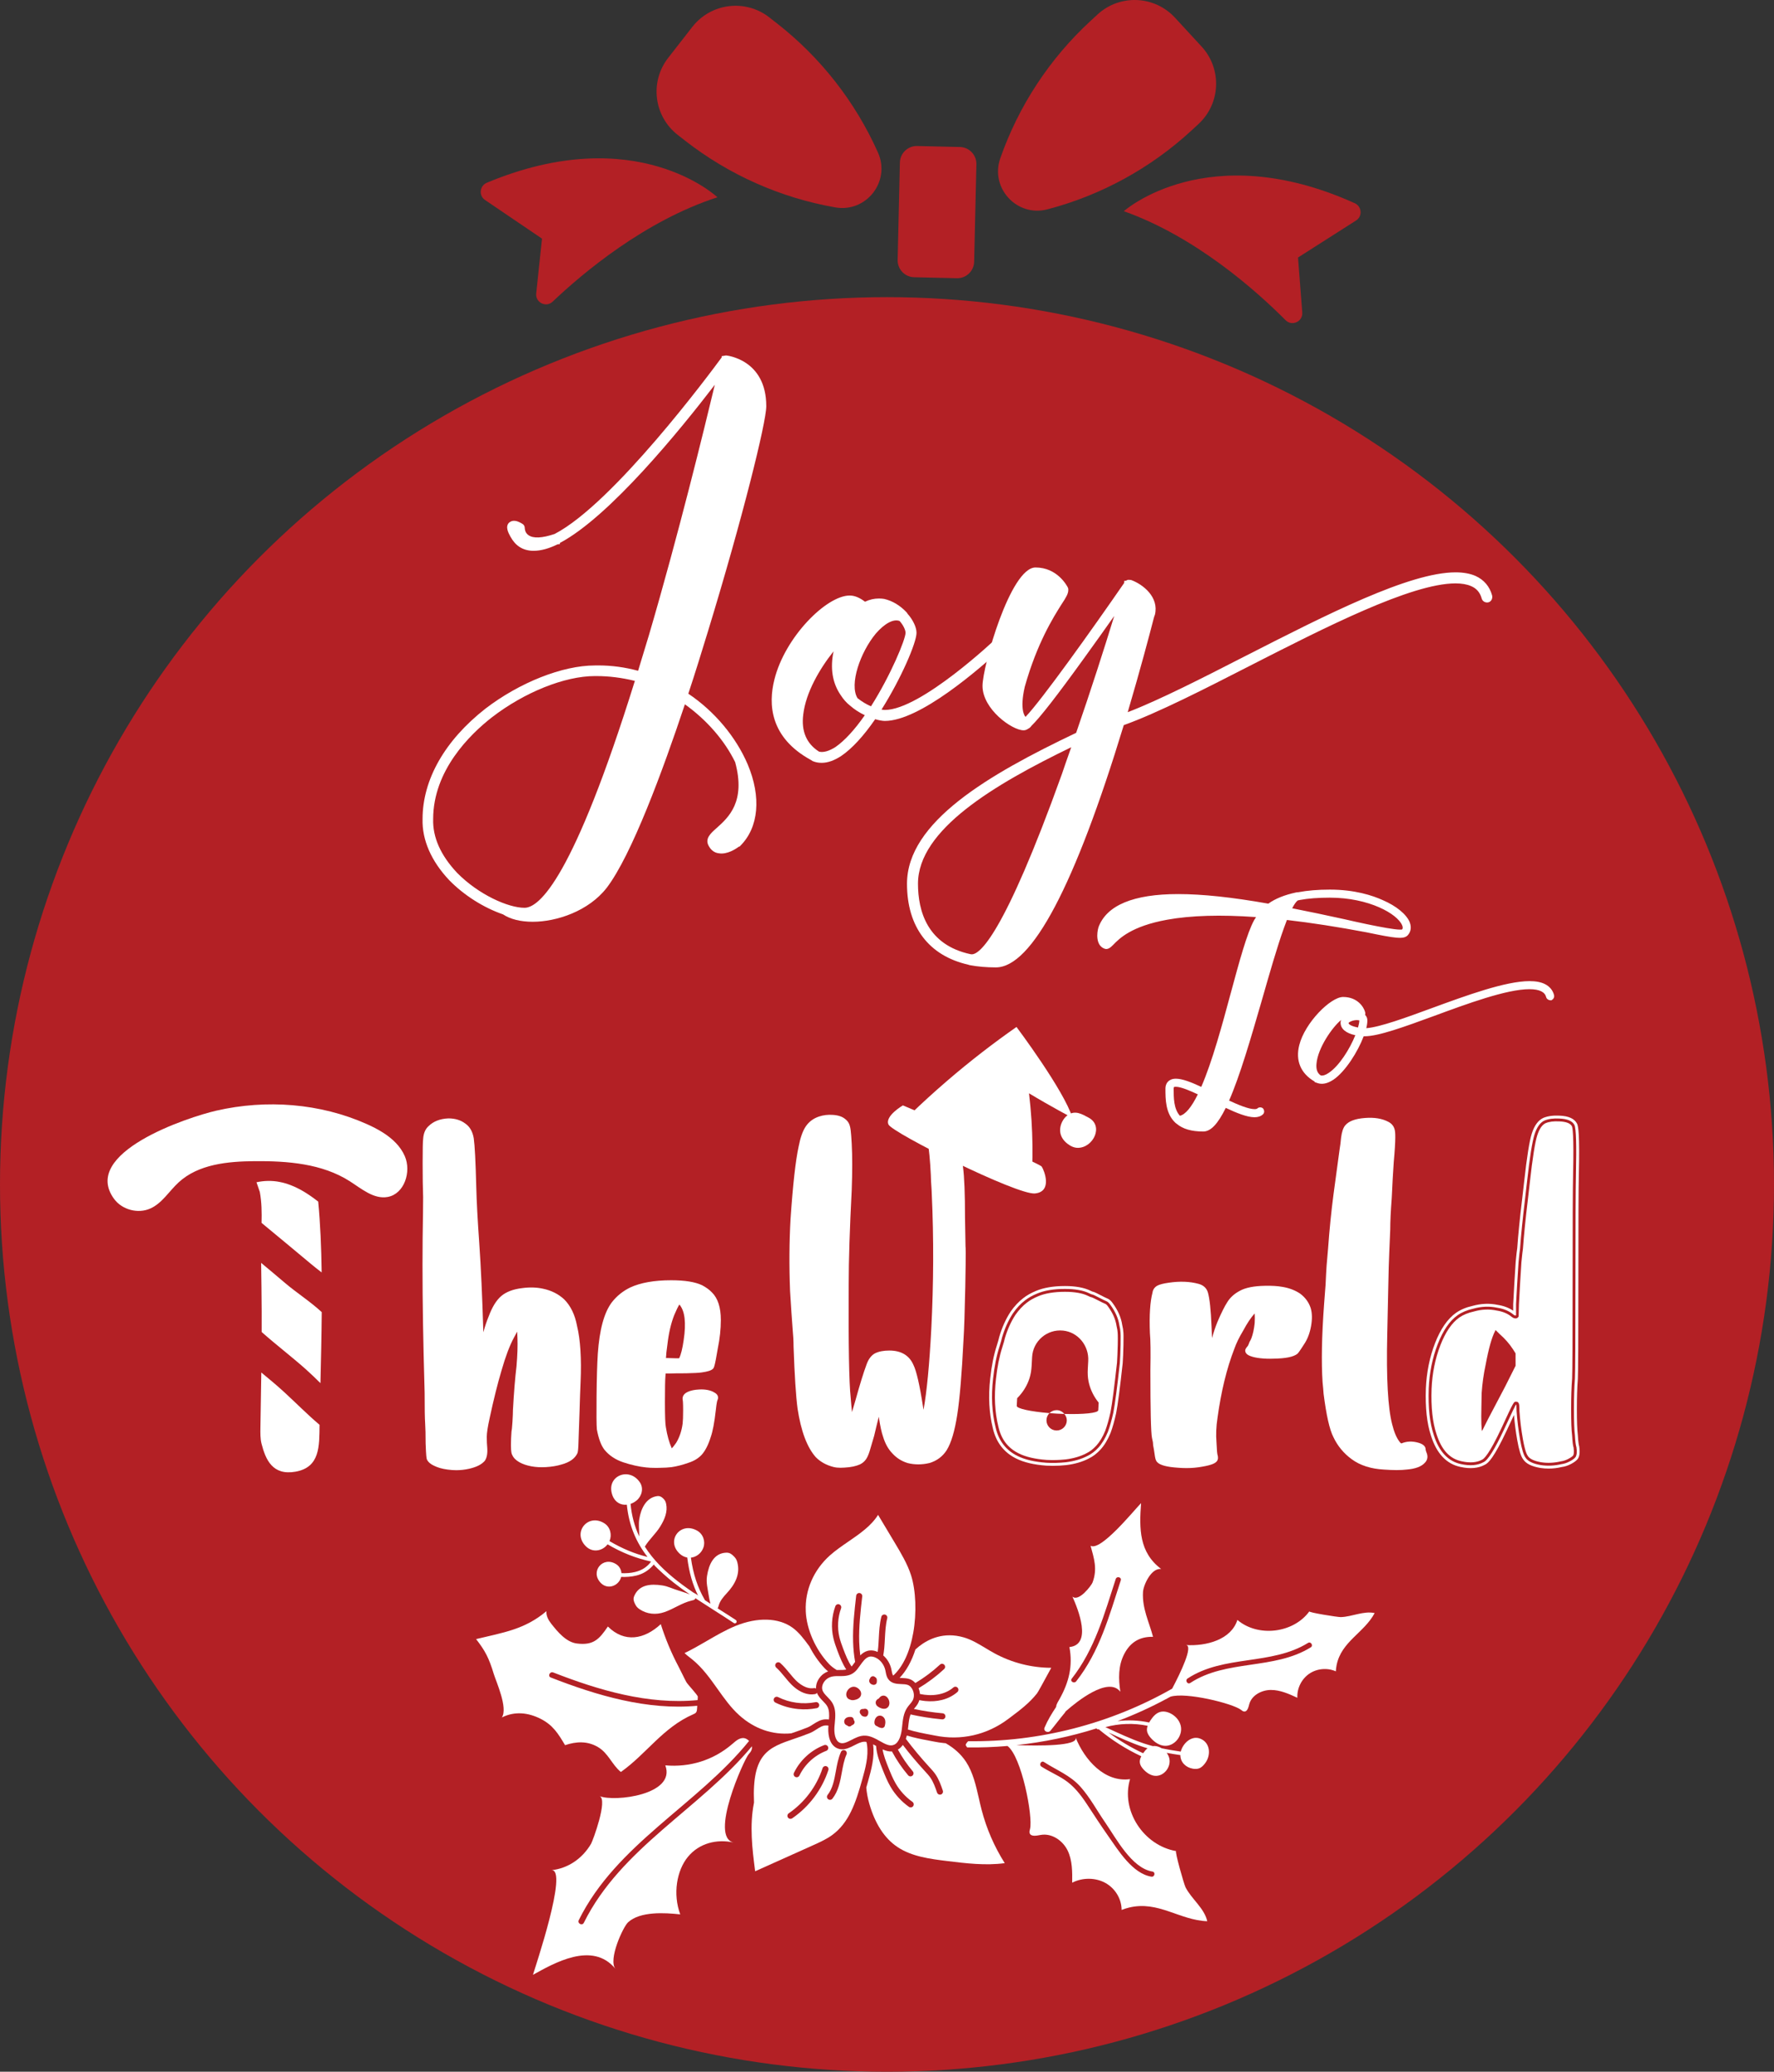 <?xml version="1.0" encoding="utf-8"?>
<!-- Generator: Adobe Illustrator 17.0.0, SVG Export Plug-In . SVG Version: 6.00 Build 0)  -->
<!DOCTYPE svg PUBLIC "-//W3C//DTD SVG 1.1//EN" "http://www.w3.org/Graphics/SVG/1.1/DTD/svg11.dtd">
<svg version="1.1" id="Layer_1" xmlns="http://www.w3.org/2000/svg" xmlns:xlink="http://www.w3.org/1999/xlink" x="0px" y="0px"
	 width="154.182px" height="180px" viewBox="22.909 10 154.182 180" enable-background="new 22.909 10 154.182 180"
	 xml:space="preserve">
<rect x="22.909" y="10" width="154.182" height="180" fill="#333333" stroke="none"/>
<path fill="#B32025" d="M109.847,23.75L109.847,23.75c-0.906,2.585,1.444,5.133,4.094,4.439l0,0
	c4.672-1.224,8.972-3.577,12.522-6.851l0.606-0.559c1.935-1.785,2.057-4.8,0.272-6.735l-2.314-2.509
	c-1.785-1.935-4.8-2.057-6.735-0.272l-0.606,0.559C114.135,15.096,111.443,19.192,109.847,23.75z"/>
<path fill="#B32025" d="M95.504,28.019L95.504,28.019c2.698,0.473,4.83-2.26,3.713-4.762l0,0c-1.968-4.41-4.989-8.27-8.797-11.24
	l-0.65-0.507c-2.076-1.619-5.071-1.248-6.69,0.828l-2.099,2.692c-1.619,2.076-1.248,5.071,0.828,6.69l0.65,0.507
	C86.267,25.196,90.747,27.185,95.504,28.019z"/>
<path fill="#B32025" d="M106.335,22.772l-3.713-0.085c-0.811-0.019-1.484,0.624-1.502,1.435l-0.194,8.463
	c-0.019,0.811,0.624,1.484,1.435,1.502l3.712,0.085c0.811,0.019,1.484-0.624,1.502-1.435l0.194-8.463
	C107.788,23.463,107.146,22.79,106.335,22.772z"/>
<path fill="#B32025" d="M85.262,27.14c0,0-7.052-6.684-20.037-1.264c-0.63,0.263-0.729,1.115-0.164,1.498l4.955,3.36l-0.504,4.765
	c-0.083,0.784,0.856,1.253,1.427,0.711C73.552,33.729,78.949,29.183,85.262,27.14z"/>
<path fill="#B32025" d="M120.583,28.35c0,0,7.239-6.481,20.065-0.696c0.622,0.281,0.697,1.136,0.122,1.502l-5.048,3.218l0.369,4.777
	c0.061,0.786-0.891,1.229-1.447,0.67C132.102,35.268,126.835,30.571,120.583,28.35z"/>
<g>
	<circle fill="#B32025" cx="100" cy="112.909" r="77.091"/>
</g>
<g>
	<g>
		<path fill="#FFFFFF" d="M87.665,76.515c1.137,2.697,0.942,5.264-0.585,6.791c0,0,0,0-0.032,0
			c-0.032,0.032-0.877,0.715-1.625,0.585c-0.292-0.032-0.52-0.195-0.682-0.487c-0.292-0.487,0.13-0.845,0.65-1.3
			c0.975-0.877,2.632-2.339,1.657-5.946c-0.942-1.95-2.599-3.899-4.744-5.361c-2.079,6.271-4.776,13.452-6.856,16.181
			c-1.462,1.885-4.094,2.859-6.238,2.859c-0.975,0-1.852-0.195-2.469-0.617c-1.43-0.487-3.184-1.462-4.614-2.924
			c-1.04-1.105-2.307-2.892-2.242-5.134c0-3.379,1.917-6.693,5.361-9.39c2.924-2.242,6.596-3.704,9.358-3.704
			c1.397-0.032,2.697,0.162,3.932,0.52c0.325-1.072,0.65-2.144,1.007-3.314c2.892-9.845,5.264-19.82,6.011-22.939
			c-2.177,2.892-9.358,12.152-14.166,14.654c0,0.032-0.032,0.032-0.065,0.032c0,0.032-0.032,0.032-0.032,0.032
			c-0.715,0.357-1.397,0.552-1.982,0.552c-0.032,0-0.097,0-0.13,0c-0.747-0.032-1.3-0.39-1.69-1.105
			c-0.195-0.357-0.357-0.715-0.162-0.91c0.227-0.195,0.585-0.032,0.845,0.13c0.065,0.032,0.097,0.097,0.097,0.162
			c0,0.032,0,0.52,0.422,0.812c0.487,0.357,1.332,0.325,2.502-0.065c5.457-2.826,14.522-15.27,14.62-15.4
			c0.032-0.032,0.032-0.032,0.065-0.032v-0.032c0.032,0,0.032,0,0.065,0c0-0.032,0-0.032,0-0.032c0.032,0,0.032,0,0.065,0
			c0.032,0,3.249,0.325,3.249,4.159c0,1.43-2.177,10.072-5.069,19.528c-0.487,1.592-1.072,3.509-1.755,5.556
			C84.936,71.999,86.723,74.305,87.665,76.515z M62.451,86.003c1.917,1.95,4.549,3.119,6.043,3.119c1.69,0,4.776-3.607,9.91-20.145
			c-1.137-0.292-2.339-0.487-3.639-0.487c-0.065,0-0.097,0-0.162,0c-2.664,0-6.238,1.43-9.098,3.639
			c-1.917,1.495-5.199,4.679-5.199,9.033C60.242,83.273,61.444,84.93,62.451,86.003z M67.942,56.435
			c-0.065-0.162-0.097-0.292-0.097-0.39c-0.065-0.032-0.097-0.065-0.13-0.065c0,0.065,0.065,0.162,0.162,0.325
			C67.877,56.338,67.91,56.37,67.942,56.435z"/>
		<path fill="#FFFFFF" d="M69.21,90.087c-1.059,0-1.951-0.222-2.582-0.642c-1.699-0.585-3.403-1.668-4.68-2.975
			c-1.567-1.664-2.366-3.501-2.313-5.315c0-3.419,1.938-6.824,5.457-9.58c2.978-2.283,6.71-3.757,9.512-3.757
			c0.097-0.002,0.2-0.003,0.302-0.003c1.168,0,2.303,0.153,3.461,0.466c0.301-0.995,0.605-1.996,0.937-3.081
			c2.588-8.813,4.794-17.873,5.73-21.769c-3.052,3.978-9.14,11.447-13.461,13.742v0.097l-0.206,0.024
			c-0.745,0.367-1.456,0.561-2.059,0.561h-0.13c-0.854-0.037-1.476-0.441-1.909-1.235c-0.175-0.32-0.468-0.857-0.12-1.206
			c0.294-0.256,0.664-0.211,1.154,0.094c0.125,0.062,0.215,0.21,0.215,0.375c0,0.04,0.009,0.395,0.314,0.607
			c0.417,0.306,1.193,0.267,2.281-0.097c5.101-2.646,13.535-14,14.479-15.286l0.037-0.045v-0.115l0.38-0.065
			c0.035,0,3.499,0.329,3.499,4.409c0,1.416-2.086,9.813-5.08,19.601l-0.043,0.137c-0.454,1.483-1.015,3.317-1.653,5.242
			c2.265,1.517,4.141,3.747,5.163,6.146c1.194,2.832,0.956,5.472-0.638,7.065l-0.073,0.073h-0.051
			c-0.258,0.197-1.026,0.709-1.753,0.581c-0.355-0.039-0.658-0.251-0.858-0.612c-0.391-0.651,0.152-1.126,0.678-1.587
			c1.034-0.929,2.535-2.278,1.606-5.714c-0.911-1.875-2.461-3.664-4.371-5.03c-1.924,5.774-4.627,13.099-6.789,15.936
			C74.061,89.173,71.272,90.087,69.21,90.087z M67.085,89.138c0.536,0.294,1.264,0.449,2.124,0.449c1.94,0,4.56-0.854,6.041-2.763
			c2.272-2.982,5.246-11.372,6.816-16.106l0.078-0.234l-0.009-0.005l0.061-0.184c0.662-1.985,1.243-3.885,1.71-5.412l0.042-0.139
			c2.895-9.464,5.058-18.077,5.058-19.454c0-3.159-2.289-3.781-2.879-3.889v0.012l-0.101,0.013l-0.298,1.247
			c-0.775,3.24-3.135,13.098-5.947,22.669c-0.358,1.172-0.683,2.245-1.008,3.316l-0.072,0.236l-0.009-0.002l-0.049,0.158
			c-4.186,13.484-7.6,20.321-10.149,20.321C68.098,89.372,67.617,89.293,67.085,89.138z M74.603,68.74
			c-2.614,0-6.125,1.408-8.945,3.587c-1.905,1.485-5.102,4.609-5.102,8.835c-0.048,1.583,0.65,3.152,2.077,4.67
			c1.87,1.902,4.45,3.041,5.861,3.041c1.291,0,4.249-2.57,9.593-19.716c-1.159-0.28-2.248-0.416-3.322-0.416L74.603,68.74
			L74.603,68.74z M87.383,76.494c0.778,3.454-0.831,4.9-1.808,5.779c-0.63,0.552-0.777,0.74-0.62,1.001
			c0.127,0.229,0.284,0.344,0.495,0.367c0.066,0.011,0.117,0.015,0.168,0.015c0.536,0,1.138-0.429,1.259-0.535l0.094-0.063
			c1.382-1.452,1.557-3.853,0.462-6.447C87.418,76.573,87.4,76.534,87.383,76.494z M67.787,56.517
			c0.338,0.544,0.788,0.811,1.401,0.838h0.12c0.429,0,0.928-0.117,1.464-0.339c-1.044,0.28-1.756,0.229-2.229-0.119
			c-0.222-0.153-0.35-0.35-0.424-0.529L67.787,56.517z"/>
	</g>
	<g>
		<path fill="#FFFFFF" d="M110.016,65.955c-0.292,0.26-6.758,6.433-10.202,6.433c-0.195,0-0.552-0.065-0.942-0.195
			c-0.942,1.397-1.982,2.599-2.989,3.282c-0.552,0.357-1.072,0.552-1.56,0.552c-0.227,0-0.455-0.032-0.682-0.13
			c0,0,0-0.032-0.032-0.032c-3.542-1.885-3.672-4.711-3.152-6.758c0.877-3.542,4.386-7.116,6.303-7.116c0.455,0,0.91,0.26,1.3,0.585
			c0.65-0.357,1.235-0.357,1.657-0.292c0.715,0.162,1.332,0.585,1.82,1.105c0,0,0,0,0,0.032c0.487,0.52,0.78,1.137,0.78,1.56
			c0,0.812-1.397,4.061-3.184,6.823c0.292,0.097,0.52,0.13,0.682,0.13c3.249,0,9.813-6.238,9.877-6.303
			c0.097-0.065,0.227-0.065,0.325,0C110.081,65.728,110.081,65.858,110.016,65.955z M98.449,72.031
			c-0.487-0.195-1.007-0.487-1.495-0.91c-0.292-0.227-0.552-0.52-0.78-0.877c-0.845-1.235-0.942-2.827-0.26-4.679
			c-1.527,1.625-3.184,4.224-3.444,6.498c-0.195,1.56,0.325,2.729,1.527,3.477c0.487,0.13,1.04-0.032,1.657-0.422
			C96.597,74.468,97.572,73.331,98.449,72.031z M101.86,64.98c0-0.325-0.227-0.812-0.617-1.235c-0.65-0.292-1.527,0.13-2.404,1.137
			c-1.43,1.722-2.437,4.646-1.592,5.946c0.487,0.39,1.007,0.682,1.462,0.845C100.496,68.912,101.86,65.63,101.86,64.98z"/>
		<path fill="#FFFFFF" d="M94.322,76.278c-0.289,0-0.544-0.049-0.78-0.15l-0.152-0.096c-3.59-1.962-3.712-4.877-3.177-6.987
			c0.915-3.692,4.521-7.304,6.546-7.304c0.417,0,0.864,0.181,1.33,0.539c0.385-0.186,0.791-0.279,1.208-0.279
			c0.167,0,0.32,0.015,0.458,0.036c0.718,0.163,1.392,0.57,1.964,1.181l0.067,0.106c0.476,0.535,0.779,1.176,0.779,1.656
			c0,0.864-1.34,3.974-3.041,6.671c0.126,0.025,0.222,0.032,0.289,0.032c3.125,0,9.638-6.169,9.702-6.231
			c0.25-0.178,0.461-0.149,0.64-0.03l0.07,0.07c0.12,0.183,0.12,0.418,0,0.601l-0.043,0.049l-0.103,0.094
			c-2.08,1.925-7.244,6.402-10.266,6.402c-0.207,0-0.517-0.057-0.84-0.151c-1.005,1.463-2.023,2.565-2.952,3.195
			C95.402,76.084,94.847,76.278,94.322,76.278z M96.759,62.241c-1.817,0-5.21,3.49-6.061,6.926c-0.491,1.936-0.377,4.61,2.918,6.419
			c-1.119-0.809-1.588-2.002-1.395-3.553c0.279-2.441,2.065-5.103,3.51-6.639l0.842-0.895l-0.425,1.153
			c-0.653,1.774-0.576,3.271,0.232,4.451c0.166,0.261,0.349,0.483,0.546,0.667c-0.724-1.488,0.282-4.315,1.719-6.047
			c0.941-1.082,1.895-1.519,2.639-1.231v-0.003c-0.489-0.499-1.049-0.831-1.625-0.962c-0.097-0.014-0.225-0.027-0.364-0.027
			c-0.386,0-0.762,0.099-1.117,0.295l-0.149,0.082l-0.131-0.109C97.479,62.418,97.095,62.241,96.759,62.241z M94.097,75.307
			c0.389,0.09,0.861-0.046,1.424-0.401c0.785-0.542,1.666-1.497,2.55-2.767c-0.464-0.216-0.894-0.495-1.28-0.83
			c-0.303-0.235-0.585-0.552-0.827-0.932c-0.71-1.037-0.916-2.332-0.608-3.785c-1.202,1.5-2.417,3.579-2.636,5.499
			C92.539,73.531,93.002,74.612,94.097,75.307z M97.436,70.659c0.378,0.299,0.788,0.544,1.173,0.707
			c1.712-2.693,3.002-5.815,3.002-6.386c0-0.218-0.162-0.626-0.515-1.025c-0.537-0.204-1.299,0.209-2.068,1.092
			C97.683,66.667,96.704,69.455,97.436,70.659z"/>
	</g>
	<g>
		<path fill="#FFFFFF" d="M152.22,62.089c-0.13,0.032-0.26-0.032-0.292-0.162c-0.162-0.585-0.52-1.007-1.072-1.235
			c-3.119-1.365-11.827,3.054-19.528,6.986c-4.126,2.112-8.09,4.126-10.95,5.134c-2.924,9.618-7.181,20.99-10.917,20.99
			c-0.812,0-1.56-0.065-2.242-0.195c-0.032,0-0.032-0.032-0.065-0.032h-0.032c-3.282-0.747-5.134-3.119-5.134-6.791
			c0-5.296,7.343-9.455,14.654-12.932c1.722-4.971,3.152-9.585,3.802-11.762c-0.812,1.17-2.144,3.054-3.509,4.939
			c-2.859,3.964-4.029,5.361-4.581,5.881c-0.032,0.065-0.097,0.13-0.162,0.162c-0.195,0.13-0.26,0.13-0.325,0.13
			c-0.91,0-3.314-1.755-3.314-3.607c0-1.722,2.469-10.04,4.354-10.04c1.787,0,2.567,1.56,2.599,1.625c0,0.032,0,0.065,0,0.097
			c0,0.227-0.162,0.52-0.552,1.105c-0.78,1.235-2.177,3.509-3.217,7.213c-0.455,1.95-0.065,2.664,0.097,2.827
			c0.065,0.097,0.13,0.162,0.227,0.195c1.202-1.105,5.913-7.701,8.805-11.892c0,0,0,0,0-0.032c0.032,0,0.032-0.032,0.065-0.032
			c0,0,0.032-0.032,0.065-0.032s0.032,0,0.065,0c0.032,0,0.032,0,0.065,0c0.812,0.292,2.274,1.267,1.917,2.729
			c-0.032,0.065-0.065,0.162-0.097,0.292c-0.585,2.274-1.43,5.361-2.404,8.643c2.762-1.007,6.596-2.957,10.592-5.004
			c8.155-4.159,16.571-8.48,19.917-7.018c0.65,0.292,1.105,0.812,1.3,1.527C152.383,61.926,152.318,62.056,152.22,62.089z
			 M107.219,93.151c0,0,0,0,0.032,0c0.877,0.195,3.087-1.625,8.188-15.823c0.325-0.975,0.682-1.95,1.007-2.892
			c-7.051,3.379-14.004,7.376-14.004,12.347C102.443,88.894,103.093,92.273,107.219,93.151z"/>
		<path fill="#FFFFFF" d="M109.461,94.051c-0.824,0-1.594-0.067-2.289-0.199l-0.106-0.035c-3.436-0.782-5.328-3.28-5.328-7.034
			c0-5.357,7.054-9.469,14.702-13.113c1.282-3.707,2.478-7.438,3.31-10.155c-0.721,1.023-1.636,2.309-2.613,3.659
			c-2.35,3.259-3.851,5.187-4.585,5.891c-0.061,0.096-0.153,0.182-0.251,0.23c-0.188,0.129-0.301,0.156-0.435,0.156
			c-0.998,0-3.564-1.834-3.564-3.857c0-1.699,2.422-10.29,4.604-10.29c1.894,0,2.734,1.583,2.823,1.763l0.026,0.111v0.097
			c0,0.302-0.184,0.628-0.595,1.244c-0.687,1.088-2.123,3.363-3.184,7.142c-0.476,2.043,0.028,2.578,0.033,2.583
			c0.012,0.015,0.021,0.029,0.03,0.041c1.386-1.433,5.809-7.63,8.576-11.64v-0.172l0.162-0.021c0.012-0.007,0.023-0.014,0.036-0.02
			c0.044-0.029,0.106-0.057,0.182-0.057l0.215,0.015c1.039,0.375,2.45,1.489,2.075,3.024c-0.035,0.084-0.063,0.153-0.099,0.295
			c-0.377,1.466-1.161,4.429-2.265,8.17c2.812-1.084,6.67-3.061,10.097-4.815l0.226-0.115c6.961-3.55,14.159-7.222,18.174-7.222
			c0.676,0,1.259,0.105,1.731,0.312c0.731,0.329,1.229,0.913,1.441,1.69c0.064,0.26-0.064,0.519-0.292,0.595
			c-0.061,0.016-0.103,0.021-0.146,0.021c-0.226,0-0.414-0.145-0.469-0.359c-0.142-0.511-0.453-0.871-0.924-1.065
			c-0.357-0.156-0.809-0.234-1.347-0.234c-3.847,0-11.352,3.831-17.974,7.211c-3.704,1.896-7.896,4.042-10.86,5.104
			C116.325,86.97,112.584,94.051,109.461,94.051z M107.502,93.404c0.624,0.098,1.271,0.146,1.96,0.146
			c2.805,0,6.597-7.391,10.678-20.813l0.162-0.519c1.176-3.96,2.01-7.109,2.401-8.634c0.039-0.151,0.075-0.26,0.116-0.341
			c0.307-1.279-1.113-2.129-1.738-2.368h-0.016l-0.383,1.283c-0.82,2.75-2.25,7.286-3.804,11.772l-0.008,0.022l0.008-0.003
			l-0.195,0.565c-0.125,0.363-0.255,0.73-0.386,1.101c-0.209,0.591-0.421,1.19-0.62,1.789
			C111.955,87.767,109.206,93.144,107.502,93.404z M116.012,74.922c-6.677,3.236-13.319,7.161-13.319,11.86
			c0,2.35,0.794,5.319,4.578,6.124c0.056,0.005,0.079,0.008,0.103,0.008c0.662,0,2.749-1.527,7.831-15.671
			c0.198-0.596,0.411-1.198,0.621-1.792C115.888,75.274,115.951,75.097,116.012,74.922z M112.905,59.804
			c-1.63,0-4.104,8.006-4.104,9.79c0,1.688,2.253,3.357,3.064,3.357c0.024,0,0.052,0,0.172-0.079l-0.057-0.019
			c-0.182-0.061-0.286-0.188-0.355-0.292c-0.137-0.13-0.642-0.846-0.133-3.023c1.082-3.86,2.545-6.176,3.248-7.29
			c0.326-0.49,0.514-0.803,0.514-0.972v-0.035C115.11,60.98,114.376,59.804,112.905,59.804z"/>
	</g>
</g>
<g>
	<g>
		<g>
			<path fill="#FFFFFF" d="M145.059,91.109c-0.244,0.229-1.296,0.076-3.338-0.35c-2.577-0.488-4.954-0.854-7.119-1.097
				c-0.122,0.274-0.228,0.579-0.35,0.914c-0.579,1.616-1.205,3.796-1.86,6.082c-0.991,3.414-1.981,6.874-2.988,9.085
				c1.311,0.625,2.546,1.113,2.958,0.747c0.045-0.045,0.106-0.045,0.152,0c0.031,0.045,0.031,0.106-0.015,0.152
				c-0.504,0.457-1.738-0.03-3.171-0.716c-0.625,1.311-1.235,2.135-1.844,2.135c-1.083,0-1.768-0.259-2.21-0.671
				c-0.015,0-0.031-0.015-0.031-0.015c-0.793-0.732-0.793-1.905-0.793-2.789c0-0.244,0.092-0.426,0.259-0.518
				c0.457-0.289,1.479,0.106,2.728,0.701c0.991-2.179,1.89-5.487,2.668-8.368c0.763-2.82,1.418-5.243,2.027-6.342
				c0.107-0.167,0.229-0.381,0.396-0.594c-3.277-0.259-6.021-0.198-8.216,0.198c-3.216,0.579-4.298,1.707-4.816,2.24
				c-0.214,0.214-0.335,0.351-0.504,0.29c-0.716-0.259-0.396-1.479-0.381-1.525c0,0,0,0,0-0.015
				c1.296-3.506,8.17-3.018,14.588-1.875c0.503-0.381,1.25-0.746,2.393-0.991c0.045-0.015,0.092-0.015,0.137-0.015
				c0.746-0.137,1.647-0.229,2.759-0.229c2.088,0,3.613,0.488,4.512,0.899c1.128,0.488,1.936,1.159,2.195,1.768
				C145.334,90.561,145.288,90.866,145.059,91.109z M125.365,107.207c0.702-0.045,1.357-0.915,1.982-2.241
				c-0.915-0.442-1.753-0.793-2.241-0.793c-0.122,0-0.228,0.015-0.289,0.061c-0.107,0.062-0.153,0.184-0.153,0.351
				C124.664,105.454,124.664,106.536,125.365,107.207z M144.998,90.287c-0.442-1.067-2.941-2.546-6.509-2.546
				c-1.082,0-1.981,0.076-2.698,0.214c-0.015,0.015-0.031,0.015-0.061,0.015c-0.229,0-0.534,0.381-0.884,1.127
				c1.722,0.335,3.383,0.686,4.832,1.006c0.716,0.167,1.433,0.32,2.073,0.457c0.076,0.015,0.153,0.03,0.229,0.045h0.015
				c1.555,0.32,2.743,0.518,2.911,0.351C145.09,90.789,145.121,90.561,144.998,90.287z"/>
			<path fill="#FFFFFF" d="M127.484,108.31c-1.02,0-1.774-0.22-2.305-0.671h-0.004l-0.104-0.082
				c-0.871-0.806-0.871-2.059-0.871-2.973c0-0.332,0.142-0.601,0.389-0.736c0.128-0.083,0.309-0.128,0.521-0.128
				c0.567,0,1.382,0.329,2.203,0.712c0.957-2.195,1.838-5.458,2.55-8.098c0.77-2.843,1.429-5.277,2.051-6.398l0.078-0.125
				c0.025-0.042,0.053-0.085,0.081-0.131c-3.078-0.22-5.666-0.143-7.717,0.228c-3.12,0.562-4.169,1.642-4.673,2.16l-0.046,0.046
				c-0.228,0.228-0.453,0.412-0.729,0.313c-0.813-0.293-0.648-1.444-0.546-1.798l0.016-0.063c0.707-1.914,3.037-2.885,6.925-2.885
				c2.108,0,4.672,0.272,7.836,0.832c0.604-0.432,1.41-0.758,2.401-0.971c0.06-0.02,0.136-0.02,0.19-0.02
				c0.808-0.153,1.725-0.229,2.758-0.229c2.147,0,3.695,0.501,4.616,0.921c1.16,0.502,2.029,1.213,2.321,1.898
				c0.222,0.567,0.021,0.947-0.185,1.167c-0.359,0.339-1.005,0.26-3.571-0.276c-2.475-0.468-4.799-0.829-6.911-1.072
				c-0.072,0.179-0.142,0.371-0.215,0.574l-0.057,0.156c-0.584,1.628-1.23,3.884-1.855,6.065l-0.107,0.371
				c-0.909,3.134-1.849,6.372-2.792,8.524c0.739,0.346,1.679,0.745,2.205,0.745c0.123,0,0.212-0.022,0.258-0.063
				c0.117-0.117,0.356-0.128,0.495,0.011c0.131,0.186,0.112,0.378-0.015,0.505c-0.187,0.17-0.432,0.252-0.736,0.252
				c-0.649,0-1.571-0.378-2.496-0.813C128.742,107.675,128.132,108.31,127.484,108.31z M125.688,107.396
				c0.428,0.278,1.02,0.414,1.796,0.414c0.303,0,0.824-0.339,1.596-1.945l-0.004-0.002l0.102-0.224
				c0.962-2.114,1.931-5.452,2.867-8.681l0.107-0.37c0.627-2.188,1.276-4.452,1.865-6.097l0.057-0.156
				c0.102-0.28,0.195-0.539,0.3-0.774l0.074-0.168l0.183,0.021c0.443,0.05,0.896,0.105,1.359,0.166
				c-0.401-0.081-0.799-0.16-1.19-0.236l-0.314-0.062l0.136-0.29c0.163-0.348,0.315-0.62,0.462-0.821
				c-0.709,0.201-1.289,0.471-1.73,0.806l-0.088,0.066l-0.107-0.019c-3.183-0.566-5.752-0.842-7.854-0.842
				c-3.633,0-5.801,0.85-6.443,2.524l-0.011,0.042c-0.001,0.005-0.262,1.032,0.229,1.209c0.023-0.012,0.124-0.113,0.204-0.195
				c0.583-0.599,1.707-1.756,4.986-2.347c2.189-0.396,4.971-0.465,8.28-0.201l0.467,0.037l-0.29,0.367
				c-0.125,0.159-0.223,0.318-0.309,0.456l-0.073,0.118c-0.585,1.055-1.236,3.462-1.991,6.248c-0.746,2.766-1.666,6.176-2.677,8.406
				l0.003,0.002l-0.119,0.254l-0.001-0.001C126.922,106.445,126.32,107.186,125.688,107.396z M125.106,104.423
				c-0.111,0-0.146,0.015-0.147,0.016c-0.028,0.018-0.045,0.06-0.045,0.146c0,0.784,0,1.751,0.542,2.357
				c0.477-0.108,1-0.732,1.558-1.859C126.357,104.773,125.541,104.423,125.106,104.423z M135.216,88.915
				c1.45,0.286,2.968,0.603,4.516,0.945c0.652,0.152,1.302,0.292,1.895,0.419l0.403,0.083c0.864,0.175,2.052,0.407,2.57,0.407
				c0.127,0,0.166-0.014,0.167-0.015c0.042-0.046,0.102-0.143,0.002-0.365c-0.406-0.984-2.875-2.397-6.28-2.397
				c-1.014,0-1.891,0.067-2.607,0.201c-0.063,0.028-0.12,0.028-0.15,0.028C135.733,88.22,135.557,88.264,135.216,88.915z"/>
		</g>
		<g>
			<path fill="#FFFFFF" d="M157.672,96.658c-0.061,0-0.122-0.031-0.136-0.076c-0.076-0.305-0.259-0.518-0.549-0.671
				c-1.57-0.792-5.792,0.747-9.512,2.119c-2.668,0.976-4.954,1.814-6.082,1.753c-0.031,0-0.076,0-0.137,0
				c-0.473,1.357-1.586,3.14-2.607,3.826c-0.305,0.198-0.595,0.305-0.854,0.305c-0.137,0-0.259-0.03-0.381-0.076c0,0,0,0,0-0.015
				c-1.525-0.808-1.57-2.058-1.341-2.958c0.487-1.936,2.668-3.993,3.567-3.993c1.387,0,1.677,1.143,1.677,1.143
				c0.015,0.061,0,0.106-0.045,0.122c-0.046,0.031-0.092,0.015-0.122-0.015c0,0-0.382-0.366-1.433,0.046
				c-0.824,0.32-2.5,2.621-2.638,4.222c-0.061,0.609,0.122,1.036,0.518,1.28c0.259,0.076,0.579,0,0.93-0.244
				c1.021-0.671,2.058-2.393,2.515-3.674c-0.518-0.076-1.372-0.289-1.372-0.899c0-0.411,0.686-0.67,1.174-0.67
				c0.168,0,0.32,0.03,0.442,0.091c0.137,0.092,0.214,0.214,0.214,0.381c0,0.259-0.061,0.565-0.167,0.915
				c0.03,0,0.061,0.015,0.076,0.015c1.082,0.045,3.475-0.823,6.005-1.753c3.75-1.372,8.018-2.942,9.665-2.104
				c0.335,0.168,0.564,0.442,0.656,0.793C157.749,96.582,157.719,96.627,157.672,96.658z M141.301,98.655
				c0-0.091-0.045-0.152-0.122-0.198c-0.076-0.045-0.198-0.076-0.335-0.076c-0.472,0-0.976,0.244-0.976,0.473
				c0,0.473,0.793,0.64,1.25,0.701C141.225,99.188,141.301,98.884,141.301,98.655z"/>
			<path fill="#FFFFFF" d="M137.795,104.163c-0.153,0-0.297-0.028-0.467-0.091l-0.164-0.06v-0.043
				c-1.205-0.697-1.678-1.816-1.333-3.166c0.487-1.938,2.721-4.182,3.809-4.182c1.251,0,1.802,0.871,1.919,1.332
				c0.021,0.08,0.018,0.156-0.006,0.223c0.133,0.136,0.196,0.296,0.196,0.479c0,0.195-0.03,0.419-0.093,0.677
				c1.175-0.081,3.557-0.957,5.671-1.734l0.068-0.025c2.983-1.091,6.366-2.329,8.447-2.329c0.561,0,1.002,0.085,1.349,0.262
				c0.402,0.202,0.674,0.531,0.784,0.952c0.038,0.161-0.025,0.315-0.164,0.408l-0.063,0.042h-0.076c-0.173,0-0.327-0.103-0.375-0.25
				c-0.062-0.245-0.192-0.402-0.427-0.526c-0.245-0.124-0.596-0.188-1.037-0.188c-1.985,0-5.471,1.287-8.271,2.32
				c-2.614,0.956-4.845,1.771-6.049,1.771c-0.028,0-0.057,0-0.083-0.001c-0.509,1.35-1.603,3.083-2.642,3.781
				C138.433,104.047,138.1,104.163,137.795,104.163z M137.699,103.438c0.187,0.038,0.427-0.037,0.686-0.217
				c0.909-0.598,1.834-2.074,2.317-3.276c-0.829-0.181-1.281-0.563-1.281-1.092c0-0.083,0.016-0.161,0.045-0.233
				c-0.786,0.648-2.021,2.442-2.138,3.792C137.279,102.904,137.4,103.239,137.699,103.438z M139.64,97.122
				c-0.744,0-2.848,1.91-3.324,3.804c-0.236,0.926-0.039,1.677,0.585,2.242c-0.07-0.214-0.104-0.479-0.071-0.803
				c0.147-1.714,1.9-4.083,2.796-4.432c0.513-0.2,0.996-0.246,1.295-0.18C140.739,97.476,140.365,97.122,139.64,97.122z
				 M140.844,98.63c-0.374,0-0.691,0.175-0.73,0.251c0.004,0.142,0.326,0.3,0.824,0.392c0.064-0.234,0.113-0.458,0.113-0.618
				C141.018,98.652,140.939,98.63,140.844,98.63z"/>
		</g>
	</g>
</g>
<g>
	<path fill="#FFFFFF" d="M72.815,125.245c0.289,1.187,0.391,2.791,0.304,4.815c-0.029,0.636-0.058,1.46-0.087,2.472
		c-0.058,1.794-0.094,2.827-0.108,3.101c-0.015,0.275-0.037,0.456-0.065,0.542c-0.174,0.377-0.579,0.651-1.214,0.824
		c-0.376,0.116-0.81,0.188-1.301,0.217c-0.434,0.029-0.839,0.007-1.214-0.065c-0.376-0.072-0.695-0.18-0.954-0.326
		c-0.26-0.144-0.434-0.318-0.521-0.52c-0.058-0.087-0.087-0.332-0.087-0.738c0-0.405,0.015-0.795,0.044-1.171
		c0.028-0.115,0.058-0.405,0.087-0.868c0.028-0.462,0.043-0.809,0.043-1.041c0.087-1.533,0.188-2.776,0.304-3.73
		c0.087-1.012,0.115-1.85,0.087-2.516c-0.029-0.81-0.073-1.215-0.131-1.215s-0.275,0.362-0.651,1.084
		c-0.376,0.695-0.737,1.648-1.084,2.863c-0.347,1.157-0.694,2.544-1.041,4.164c-0.174,0.781-0.26,1.344-0.26,1.691
		c0,0.376,0.014,0.709,0.043,0.997c0.028,0.434-0.029,0.752-0.174,0.954c-0.232,0.26-0.636,0.456-1.214,0.586
		c-0.578,0.13-1.171,0.152-1.778,0.065c-0.434-0.058-0.796-0.158-1.084-0.304c-0.26-0.115-0.434-0.26-0.521-0.434
		c-0.029-0.087-0.058-0.521-0.087-1.301c0-0.751-0.015-1.344-0.043-1.778c-0.029-0.405-0.043-1.272-0.043-2.603
		c-0.029-1.272-0.058-2.386-0.087-3.339c-0.087-3.672-0.116-7.041-0.087-10.107c0.028-1.763,0.043-2.949,0.043-3.556
		c-0.028-0.781-0.043-1.763-0.043-2.949s0.015-1.88,0.043-2.082c0.029-0.434,0.159-0.752,0.391-0.954
		c0.375-0.375,0.896-0.578,1.561-0.608c0.521,0,0.954,0.13,1.301,0.391c0.347,0.232,0.564,0.607,0.651,1.127
		c0.087,0.608,0.158,2.024,0.217,4.251c0.028,1.186,0.115,2.805,0.261,4.858c0.144,2.082,0.26,4.583,0.347,7.503
		c0.028,0.926,0.058,1.447,0.087,1.562v0.26l0.26-0.954c0.174-0.751,0.375-1.402,0.607-1.952c0.289-0.781,0.63-1.337,1.019-1.669
		c0.391-0.332,0.947-0.543,1.67-0.63c0.636-0.087,1.214-0.071,1.735,0.044c0.694,0.145,1.272,0.434,1.735,0.868
		C72.295,123.597,72.642,124.321,72.815,125.245z"/>
	<path fill="#FFFFFF" d="M62.561,137.736c-0.249,0-0.502-0.019-0.755-0.055c-0.46-0.061-0.852-0.171-1.162-0.327
		c-0.302-0.134-0.518-0.319-0.631-0.546c-0.041-0.113-0.071-0.286-0.113-1.403c0-0.748-0.014-1.341-0.042-1.771
		c-0.029-0.403-0.043-1.261-0.043-2.619c-0.029-1.265-0.059-2.379-0.087-3.331c-0.087-3.67-0.116-7.072-0.087-10.116
		c0.028-1.764,0.043-2.949,0.043-3.555c-0.028-0.78-0.043-1.775-0.043-2.949c0-1.206,0.015-1.898,0.045-2.117
		c0.032-0.482,0.192-0.861,0.474-1.107c0.407-0.408,0.988-0.638,1.714-0.67h0.001c0.585,0,1.073,0.148,1.461,0.44
		c0.394,0.264,0.649,0.699,0.747,1.287c0.089,0.62,0.161,2.02,0.22,4.285c0.028,1.177,0.116,2.808,0.26,4.848
		c0.144,2.08,0.261,4.607,0.347,7.513c0.002,0.073,0.004,0.143,0.007,0.209c0.14-0.514,0.296-0.979,0.466-1.383
		c0.299-0.808,0.667-1.403,1.088-1.763c0.428-0.364,1.035-0.596,1.803-0.688c0.649-0.09,1.269-0.074,1.819,0.048
		c0.732,0.152,1.356,0.466,1.852,0.93c0.56,0.559,0.934,1.332,1.115,2.305c0.291,1.191,0.396,2.835,0.309,4.872
		c-0.029,0.636-0.059,1.457-0.087,2.468c-0.058,1.797-0.095,2.832-0.109,3.107c-0.021,0.398-0.054,0.537-0.077,0.606
		c-0.215,0.471-0.678,0.795-1.386,0.988c-0.386,0.119-0.843,0.196-1.353,0.226c-0.445,0.027-0.878,0.006-1.276-0.07
		c-0.4-0.076-0.747-0.195-1.029-0.352c-0.308-0.172-0.52-0.387-0.628-0.641c-0.045-0.059-0.107-0.234-0.107-0.836
		c0-0.409,0.015-0.81,0.045-1.19c0.021-0.098,0.05-0.282,0.086-0.864c0.028-0.455,0.042-0.796,0.042-1.024
		c0.089-1.576,0.189-2.802,0.306-3.761c0.084-0.982,0.113-1.818,0.085-2.475c-0.008-0.229-0.017-0.412-0.026-0.557
		c-0.075,0.135-0.168,0.309-0.284,0.53c-0.366,0.677-0.724,1.623-1.066,2.816c-0.346,1.156-0.694,2.551-1.036,4.148
		c-0.169,0.758-0.254,1.309-0.254,1.639c0,0.373,0.014,0.7,0.042,0.972c0.033,0.507-0.039,0.872-0.219,1.125
		c-0.287,0.325-0.727,0.541-1.363,0.685C63.31,137.695,62.935,137.736,62.561,137.736z M61.884,107.668
		c-0.586,0.026-1.056,0.206-1.384,0.535c-0.19,0.167-0.293,0.431-0.318,0.794c-0.021,0.15-0.042,0.612-0.042,2.065
		c0,1.167,0.014,2.156,0.043,2.94c0,0.616-0.015,1.804-0.043,3.569c-0.029,3.037,0,6.435,0.087,10.097
		c0.028,0.952,0.058,2.066,0.087,3.339c0,1.352,0.014,2.197,0.042,2.59c0.029,0.444,0.043,1.048,0.043,1.797
		c0.037,0.983,0.065,1.187,0.076,1.228c0.044,0.082,0.179,0.188,0.383,0.279c0.271,0.137,0.609,0.23,1.016,0.284
		c0.58,0.082,1.143,0.062,1.691-0.062c0.523-0.117,0.887-0.288,1.083-0.507c0.091-0.131,0.135-0.405,0.111-0.772
		c-0.029-0.284-0.043-0.618-0.043-1.014c0-0.367,0.089-0.954,0.266-1.746c0.344-1.608,0.696-3.016,1.045-4.181
		c0.351-1.226,0.722-2.206,1.104-2.911c0.633-1.215,0.702-1.215,0.87-1.215c0.3,0,0.337,0.257,0.381,1.456
		c0.029,0.676-0.001,1.533-0.088,2.546c-0.115,0.943-0.216,2.193-0.303,3.723c0,0.221-0.014,0.573-0.043,1.042
		c-0.041,0.64-0.073,0.826-0.094,0.912c-0.022,0.327-0.037,0.715-0.037,1.111c0,0.487,0.044,0.595,0.049,0.605
		c0.082,0.183,0.221,0.317,0.43,0.434c0.235,0.131,0.532,0.231,0.88,0.299c0.355,0.067,0.743,0.088,1.15,0.062
		c0.472-0.027,0.89-0.097,1.245-0.207c0.566-0.154,0.921-0.387,1.061-0.69l0,0c-0.002,0,0.024-0.105,0.042-0.45
		c0.014-0.274,0.05-1.306,0.108-3.096c0.028-1.014,0.058-1.839,0.087-2.476c0.085-1.989-0.015-3.586-0.297-4.744
		c-0.166-0.885-0.493-1.57-0.975-2.051c-0.422-0.395-0.965-0.666-1.609-0.8c-0.497-0.111-1.05-0.122-1.65-0.041
		c-0.672,0.08-1.19,0.273-1.542,0.572c-0.355,0.303-0.674,0.829-0.947,1.565c-0.227,0.54-0.426,1.184-0.597,1.922l-0.754,2.767
		v-2.129l0,0c-0.008,0-0.043-0.143-0.087-1.554c-0.086-2.899-0.203-5.42-0.346-7.493c-0.145-2.048-0.233-3.687-0.261-4.87
		c-0.058-2.214-0.13-3.635-0.214-4.222c-0.075-0.446-0.252-0.761-0.542-0.955C62.731,107.78,62.354,107.668,61.884,107.668z"/>
</g>
<g>
	<path fill="#FFFFFF" d="M83.702,130.975c0.491-0.031,0.882,0.046,1.171,0.23c0.173,0.092,0.231,0.199,0.173,0.322
		c-0.058,0.092-0.115,0.414-0.173,0.965c-0.116,1.042-0.261,1.808-0.434,2.298c-0.203,0.643-0.448,1.126-0.738,1.448
		c-0.26,0.275-0.607,0.482-1.041,0.62c-0.521,0.184-0.998,0.307-1.432,0.368c-0.232,0.031-0.578,0.05-1.041,0.057
		c-0.463,0.008-0.824-0.003-1.084-0.034c-0.608-0.061-1.257-0.207-1.952-0.437c-0.636-0.214-1.143-0.551-1.518-1.011
		c-0.26-0.337-0.463-0.888-0.607-1.655c-0.029-0.352-0.037-1.302-0.022-2.85c0.015-1.547,0.05-2.765,0.108-3.654
		c0.145-2.053,0.535-3.501,1.171-4.344c0.405-0.521,0.911-0.927,1.518-1.218c0.868-0.398,2.01-0.597,3.426-0.597
		c1.157,0,2.024,0.138,2.603,0.414c0.318,0.169,0.578,0.36,0.781,0.575c0.462,0.46,0.695,1.195,0.695,2.206
		c0,0.781-0.087,1.594-0.261,2.436c-0.173,1.042-0.289,1.586-0.347,1.632c-0.115,0.108-0.405,0.192-0.868,0.253
		c-0.202,0.031-0.636,0.054-1.301,0.069c-0.694,0-1.2,0.008-1.518,0.023h-0.475l-0.043,0.46c-0.029,0.337-0.044,1.096-0.044,2.275
		c0,1.211,0.028,1.954,0.087,2.23c0.115,0.72,0.289,1.341,0.521,1.862c0.058,0.123,0.101,0.207,0.13,0.253
		c0,0.015,0.015,0.023,0.043,0.023c0.145-0.046,0.361-0.276,0.651-0.69c0.318-0.521,0.521-1.118,0.608-1.793
		c0.028-0.245,0.043-0.632,0.043-1.161c0-0.529-0.015-0.854-0.043-0.977c-0.029-0.168,0.071-0.306,0.304-0.414
		C83.022,131.052,83.326,130.991,83.702,130.975z M80.536,128.125v0.115h0.347c0.115,0,0.361,0.008,0.738,0.023h0.477l0.044-0.115
		c0.173-0.306,0.318-0.866,0.434-1.678c0.26-1.716,0.071-2.857-0.564-3.424l-0.087-0.115l-0.087,0.138
		c-0.145,0.184-0.333,0.552-0.564,1.103c-0.289,0.736-0.492,1.609-0.608,2.62C80.579,127.39,80.536,127.835,80.536,128.125z"/>
	<path fill="#FFFFFF" d="M79.913,137.536c-0.349,0-0.623-0.013-0.838-0.039c-0.613-0.061-1.288-0.212-2-0.447
		c-0.682-0.23-1.23-0.597-1.633-1.091c-0.292-0.379-0.507-0.955-0.659-1.767c-0.034-0.389-0.041-1.328-0.026-2.897
		c0.015-1.551,0.051-2.785,0.108-3.669c0.149-2.122,0.549-3.586,1.221-4.478c0.429-0.552,0.97-0.985,1.609-1.293
		c0.901-0.413,2.088-0.622,3.535-0.622c1.206,0,2.092,0.143,2.71,0.438c0.351,0.186,0.635,0.396,0.855,0.63
		c0.504,0.5,0.763,1.302,0.763,2.377c0,0.795-0.089,1.632-0.266,2.487c-0.273,1.646-0.342,1.7-0.436,1.775
		c-0.144,0.137-0.454,0.235-0.99,0.307c-0.213,0.031-0.662,0.056-1.33,0.07c-0.693,0-1.196,0.008-1.512,0.022h-0.261l-0.021,0.233
		c-0.028,0.326-0.043,1.085-0.043,2.252c0,1.189,0.027,1.923,0.082,2.178c0.113,0.707,0.282,1.313,0.504,1.812
		c0.004,0.008,0.007,0.016,0.011,0.023c0.083-0.084,0.205-0.229,0.379-0.479c0.29-0.476,0.482-1.045,0.564-1.682
		c0.027-0.229,0.041-0.61,0.041-1.129c0-0.665-0.023-0.861-0.037-0.92c-0.032-0.18-0.012-0.488,0.443-0.697
		c0.259-0.12,0.597-0.189,1.005-0.207c0.511-0.026,0.984,0.058,1.316,0.27c0.33,0.174,0.356,0.446,0.265,0.639
		c-0.022,0.043-0.077,0.183-0.151,0.886c-0.12,1.071-0.266,1.842-0.446,2.354c-0.214,0.678-0.472,1.182-0.788,1.532
		c-0.293,0.311-0.679,0.542-1.151,0.691c-0.527,0.187-1.025,0.314-1.473,0.377c-0.248,0.033-0.608,0.053-1.072,0.06L79.913,137.536z
		 M81.229,121.734c-1.374,0-2.491,0.193-3.322,0.575c-0.565,0.271-1.046,0.656-1.425,1.144c-0.602,0.798-0.979,2.215-1.119,4.208
		c-0.057,0.873-0.093,2.098-0.107,3.639c-0.015,1.533-0.007,2.483,0.021,2.827c0.132,0.696,0.32,1.217,0.556,1.522
		c0.338,0.414,0.811,0.729,1.4,0.927c0.677,0.224,1.315,0.367,1.896,0.425c0.197,0.024,0.459,0.036,0.784,0.036l0.271-0.003
		c0.446-0.007,0.786-0.025,1.013-0.055c0.412-0.059,0.877-0.178,1.381-0.355c0.398-0.127,0.712-0.313,0.942-0.557
		c0.259-0.288,0.489-0.744,0.681-1.352c0.168-0.479,0.31-1.232,0.423-2.25c0.067-0.644,0.125-0.89,0.178-1.011
		c-0.011-0.008-0.026-0.018-0.047-0.028c-0.261-0.166-0.602-0.234-1.039-0.201c-0.346,0.014-0.621,0.068-0.82,0.161
		c-0.053,0.024-0.173,0.086-0.163,0.144c0.021,0.085,0.047,0.291,0.047,1.02c0,0.545-0.015,0.935-0.044,1.19
		c-0.091,0.709-0.308,1.345-0.643,1.894c-0.434,0.622-0.642,0.751-0.789,0.798l-0.076,0.012h-0.25l-0.028-0.18
		c-0.031-0.055-0.071-0.135-0.121-0.24c-0.241-0.544-0.423-1.19-0.541-1.929c-0.061-0.284-0.09-1.01-0.09-2.269
		c0-1.198,0.015-1.95,0.045-2.297l0.064-0.688h0.704c0.309-0.015,0.819-0.022,1.518-0.022c0.8-0.018,1.13-0.046,1.265-0.065
		c0.603-0.08,0.722-0.178,0.733-0.188l0,0c-0.014,0,0.064-0.238,0.272-1.49c0.171-0.832,0.257-1.635,0.257-2.396
		c0-0.938-0.209-1.62-0.621-2.028c-0.188-0.2-0.429-0.377-0.721-0.532C83.183,121.865,82.343,121.734,81.229,121.734z
		 M82.269,128.513h-0.648c-0.381-0.015-0.624-0.022-0.738-0.022h-0.597v-0.365c0-0.301,0.043-0.749,0.132-1.368
		c0.116-1.02,0.326-1.922,0.622-2.677c0.245-0.584,0.441-0.964,0.601-1.166l0.265-0.423l0.305,0.404
		c0.676,0.598,0.887,1.791,0.611,3.612c-0.122,0.85-0.273,1.427-0.463,1.764L82.269,128.513z M80.789,127.991h0.094
		c0.117,0,0.366,0.008,0.748,0.022h0.302c0.161-0.316,0.289-0.837,0.395-1.577c0.229-1.513,0.103-2.552-0.375-3.094
		c-0.125,0.202-0.273,0.509-0.449,0.927c-0.278,0.708-0.478,1.568-0.589,2.552C80.841,127.325,80.799,127.717,80.789,127.991z"/>
</g>
<g>
	<path fill="#FFFFFF" d="M106.573,118.306c0.028,0.174,0.022,1.344-0.021,3.513c-0.044,2.169-0.094,3.687-0.152,4.555
		c-0.145,2.949-0.326,5.118-0.543,6.506s-0.513,2.386-0.889,2.993c-0.319,0.491-0.767,0.824-1.345,0.997
		c-0.607,0.145-1.2,0.145-1.778,0c-0.463-0.145-0.853-0.391-1.171-0.738c-0.347-0.347-0.607-0.809-0.781-1.388
		c-0.145-0.405-0.275-1.041-0.39-1.908c-0.087-0.549-0.145-0.809-0.174-0.781c-0.145,0.405-0.376,1.287-0.694,2.646
		c-0.174,0.608-0.304,1.049-0.391,1.323c-0.087,0.275-0.181,0.484-0.282,0.629c-0.102,0.145-0.239,0.26-0.412,0.347
		c-0.318,0.145-0.738,0.232-1.258,0.26c-0.347,0.029-0.636,0.015-0.868-0.043c-0.578-0.145-1.056-0.405-1.431-0.781
		c-0.723-0.809-1.229-2.169-1.518-4.077c-0.145-1.07-0.26-2.863-0.347-5.379c0-0.462-0.029-0.997-0.087-1.604
		c-0.058-0.723-0.13-1.793-0.217-3.21c-0.086-2.169-0.072-4.265,0.044-6.289c0.201-2.949,0.434-5.017,0.694-6.203
		c0.145-0.751,0.34-1.308,0.586-1.67c0.245-0.361,0.586-0.614,1.019-0.759c0.347-0.115,0.722-0.159,1.127-0.13
		c0.405,0.028,0.708,0.13,0.911,0.303c0.115,0.087,0.202,0.188,0.261,0.304c0.058,0.116,0.101,0.289,0.13,0.521
		c0.028,0.231,0.058,0.607,0.087,1.127c0.058,1.071,0.058,2.415,0,4.034c-0.174,3.355-0.261,6.073-0.261,8.155
		c-0.028,5.321,0.028,8.617,0.174,9.889c0.115,1.475,0.217,2.212,0.304,2.212c0.028,0,0.231-0.65,0.607-1.951
		c0.376-1.359,0.695-2.386,0.954-3.08c0.145-0.405,0.347-0.679,0.608-0.824c0.288-0.145,0.664-0.217,1.127-0.217
		c0.925,0,1.547,0.361,1.865,1.084c0.26,0.521,0.534,1.72,0.824,3.6c0.144,0.868,0.231,1.316,0.26,1.344l0.217-0.781
		c0.318-1.59,0.564-4.048,0.738-7.374c0.201-3.961,0.217-7.85,0.043-11.667c0-0.115-0.007-0.275-0.022-0.478
		c-0.015-0.201-0.029-0.434-0.043-0.694c-0.015-0.26-0.022-0.448-0.022-0.564c-0.058-1.243-0.159-2.284-0.304-3.123l-0.13-0.607
		l0.044-0.217c0.058-0.115,0.101-0.245,0.13-0.391c0.028-0.375,0.304-0.564,0.824-0.564c0.261,0,0.456,0.037,0.586,0.108
		c0.13,0.073,0.267,0.225,0.413,0.456c0.086,0.145,0.173,0.246,0.26,0.304c0.087,0.116,0.158,0.376,0.217,0.781
		c0.028,0.318,0.115,1.186,0.26,2.603c0.115,0.839,0.174,2.313,0.174,4.424C106.559,117.395,106.573,118.219,106.573,118.306z"/>
	<path fill="#FFFFFF" d="M95.961,137.525c-0.224,0-0.425-0.021-0.597-0.065c-0.62-0.154-1.141-0.439-1.546-0.847
		c-0.762-0.851-1.293-2.266-1.589-4.216c-0.145-1.074-0.263-2.892-0.35-5.407c0-0.459-0.029-0.99-0.086-1.59
		c-0.058-0.729-0.13-1.799-0.217-3.219c-0.086-2.182-0.072-4.306,0.044-6.318c0.201-2.941,0.436-5.04,0.699-6.242
		c0.152-0.787,0.356-1.363,0.623-1.757c0.275-0.405,0.662-0.693,1.147-0.855c0.378-0.126,0.787-0.177,1.225-0.142
		c0.456,0.031,0.811,0.153,1.055,0.361c0.133,0.101,0.246,0.231,0.321,0.381c0.072,0.145,0.122,0.341,0.155,0.604
		c0.029,0.235,0.059,0.616,0.088,1.145c0.058,1.073,0.058,2.438,0,4.057c-0.173,3.339-0.261,6.078-0.261,8.146
		c-0.028,5.298,0.03,8.615,0.172,9.86c0.043,0.556,0.082,0.965,0.115,1.267c0.078-0.262,0.179-0.603,0.307-1.047
		c0.375-1.355,0.699-2.399,0.96-3.099c0.164-0.458,0.407-0.78,0.721-0.954c0.331-0.166,0.748-0.248,1.249-0.248
		c1.028,0,1.733,0.415,2.094,1.233c0.269,0.537,0.546,1.738,0.843,3.663c0.015,0.091,0.029,0.175,0.042,0.253
		c0.285-1.564,0.513-3.935,0.675-7.038c0.201-3.944,0.217-7.862,0.044-11.643c0-0.123-0.008-0.275-0.021-0.472
		c-0.015-0.202-0.03-0.437-0.044-0.699c-0.015-0.265-0.021-0.458-0.021-0.576c-0.058-1.224-0.159-2.264-0.301-3.08l-0.139-0.648
		l0.075-0.329c0.048-0.097,0.083-0.204,0.108-0.33c0.019-0.266,0.188-0.764,1.069-0.764c0.304,0,0.534,0.046,0.705,0.139
		c0.171,0.097,0.335,0.272,0.504,0.541c0.091,0.153,0.156,0.21,0.187,0.23l0.063,0.059c0.115,0.154,0.196,0.43,0.264,0.894
		c0.03,0.332,0.117,1.198,0.262,2.613c0.116,0.84,0.176,2.34,0.176,4.449c0.028,1.56,0.043,2.386,0.043,2.473
		c0.01,0.038,0.043,0.245-0.021,3.518c-0.044,2.163-0.096,3.699-0.153,4.566c-0.144,2.94-0.327,5.138-0.544,6.528
		c-0.224,1.433-0.525,2.442-0.923,3.085c-0.354,0.546-0.854,0.917-1.486,1.106c-0.672,0.16-1.296,0.157-1.911,0.003
		c-0.517-0.162-0.948-0.434-1.295-0.812c-0.367-0.366-0.651-0.869-0.835-1.484c-0.134-0.372-0.258-0.954-0.368-1.722
		c-0.114,0.437-0.25,0.992-0.407,1.663c-0.178,0.622-0.309,1.065-0.396,1.342c-0.095,0.3-0.198,0.527-0.315,0.695
		c-0.126,0.18-0.296,0.323-0.505,0.429c-0.356,0.163-0.798,0.256-1.356,0.286C96.19,137.52,96.072,137.525,95.961,137.525z
		 M95.056,107.357c-0.285,0-0.557,0.042-0.808,0.126c-0.385,0.128-0.676,0.345-0.892,0.662c-0.225,0.331-0.41,0.861-0.547,1.577
		c-0.259,1.184-0.491,3.258-0.689,6.172c-0.115,1.994-0.129,4.102-0.043,6.262c0.086,1.41,0.159,2.479,0.216,3.201
		c0.058,0.61,0.088,1.158,0.088,1.624c0.086,2.49,0.202,4.292,0.344,5.346c0.281,1.848,0.771,3.176,1.458,3.942
		c0.332,0.332,0.774,0.573,1.305,0.706c0.203,0.052,0.471,0.063,0.786,0.036c0.495-0.027,0.888-0.107,1.175-0.238
		c0.128-0.064,0.233-0.152,0.312-0.264c0.086-0.124,0.169-0.313,0.248-0.56c0.086-0.274,0.216-0.712,0.389-1.316
		c0.321-1.374,0.55-2.248,0.699-2.662l0.056-0.089l0.074-0.076l0.11-0.002c0.259,0,0.292,0.21,0.417,0.993
		c0.113,0.852,0.24,1.477,0.378,1.863c0.165,0.548,0.406,0.979,0.722,1.295c0.294,0.32,0.652,0.545,1.069,0.677
		c0.509,0.125,1.08,0.129,1.646-0.005c0.51-0.153,0.904-0.446,1.193-0.892c0.354-0.572,0.642-1.548,0.852-2.896
		c0.215-1.372,0.396-3.552,0.539-6.479c0.058-0.863,0.108-2.392,0.152-4.547c0.056-2.804,0.039-3.376,0.024-3.468
		c-0.003-0.127-0.018-0.949-0.046-2.508c0-2.092-0.058-3.568-0.173-4.395c-0.146-1.428-0.232-2.296-0.261-2.614
		c-0.06-0.408-0.121-0.569-0.152-0.628c-0.103-0.08-0.198-0.196-0.29-0.353c-0.149-0.235-0.257-0.328-0.32-0.364
		c-0.062-0.034-0.195-0.076-0.463-0.076c-0.55,0-0.566,0.225-0.575,0.332c-0.035,0.185-0.08,0.325-0.14,0.453l-0.027,0.136
		l0.118,0.555c0.147,0.847,0.251,1.908,0.311,3.164c0,0.124,0.007,0.308,0.021,0.562c0.014,0.26,0.027,0.49,0.042,0.689
		c0.016,0.211,0.023,0.377,0.023,0.496c0.173,3.785,0.158,7.719-0.044,11.68c-0.174,3.321-0.424,5.814-0.742,7.41l-0.334,1.203
		l-0.302-0.292c-0.075-0.073-0.104-0.101-0.333-1.482c-0.285-1.85-0.555-3.036-0.801-3.53c-0.283-0.64-0.818-0.945-1.642-0.945
		c-0.422,0-0.764,0.064-1.015,0.19c-0.196,0.108-0.362,0.34-0.485,0.684c-0.258,0.689-0.577,1.719-0.949,3.063
		c-0.617,2.135-0.617,2.135-0.848,2.135c-0.264,0-0.362,0-0.553-2.442c-0.146-1.273-0.204-4.518-0.175-9.909
		c0-2.075,0.088-4.823,0.261-8.166c0.057-1.601,0.057-2.95,0-4.008c-0.029-0.513-0.058-0.882-0.085-1.11
		c-0.032-0.252-0.075-0.379-0.106-0.44c-0.04-0.079-0.104-0.152-0.187-0.216c-0.173-0.146-0.431-0.229-0.778-0.253
		C95.203,107.36,95.129,107.357,95.056,107.357z"/>
</g>
<g>
	<path fill="#FFFFFF" d="M136.588,123.733c0.115,0.393,0.123,0.873,0.022,1.44c-0.102,0.567-0.282,1.047-0.543,1.44
		c-0.318,0.499-0.506,0.771-0.564,0.817c-0.289,0.227-0.925,0.348-1.908,0.363c-0.405,0.015-0.774,0.004-1.106-0.034
		c-0.333-0.038-0.6-0.094-0.803-0.17c-0.202-0.075-0.303-0.158-0.303-0.249c0-0.03,0.057-0.113,0.173-0.249
		c0.087-0.151,0.145-0.28,0.174-0.386c0.058-0.091,0.115-0.204,0.173-0.34c0.145-0.378,0.245-0.839,0.304-1.383
		c0.028-0.514,0.015-0.937-0.043-1.27l-0.044-0.09l-0.13,0.113c-0.405,0.363-0.824,0.953-1.257,1.769
		c-0.348,0.575-0.608,1.111-0.781,1.61c-0.665,1.709-1.157,3.727-1.474,6.056c-0.116,0.756-0.145,1.482-0.087,2.177
		c0.028,0.635,0.058,0.991,0.087,1.066c0.058,0.181,0.058,0.31,0,0.385c-0.116,0.152-0.492,0.28-1.127,0.386
		c-0.637,0.121-1.317,0.151-2.039,0.091c-0.897-0.06-1.447-0.196-1.648-0.408c-0.058-0.06-0.102-0.185-0.13-0.374
		c-0.029-0.189-0.058-0.382-0.087-0.579c-0.058-0.272-0.087-0.476-0.087-0.612c-0.029-0.181-0.058-0.325-0.087-0.431
		c-0.087-0.438-0.13-2.374-0.13-5.806c0.028-1.588,0.015-2.676-0.043-3.266c-0.058-1.512,0.014-2.653,0.217-3.425
		c0.028-0.212,0.13-0.363,0.303-0.454c0.174-0.091,0.478-0.166,0.911-0.227c0.925-0.136,1.749-0.106,2.472,0.091
		c0.348,0.09,0.565,0.287,0.651,0.59c0.145,0.514,0.245,1.474,0.304,2.88c0.028,0.847,0.058,1.384,0.087,1.611
		c0,0.227,0.014,0.439,0.043,0.635v0.227l0.044-0.159c0.028-0.076,0.115-0.363,0.26-0.862c0.145-0.605,0.332-1.194,0.564-1.769
		c0.318-0.741,0.592-1.293,0.824-1.656c0.231-0.378,0.564-0.68,0.997-0.907c0.462-0.257,1.156-0.393,2.082-0.408
		c0.578-0.015,1.07,0.015,1.475,0.09c0.548,0.091,1.026,0.272,1.431,0.545C136.169,122.901,136.444,123.279,136.588,123.733z"/>
	<path fill="#FFFFFF" d="M126.023,137.553c-0.239,0-0.483-0.011-0.732-0.031c-0.981-0.066-1.557-0.221-1.809-0.485
		c-0.097-0.1-0.157-0.257-0.196-0.508l-0.087-0.579c-0.06-0.279-0.09-0.497-0.09-0.65c-0.023-0.13-0.051-0.265-0.078-0.364
		c-0.095-0.474-0.139-2.389-0.139-5.872c0.029-1.572,0.015-2.662-0.042-3.242c-0.061-1.544,0.016-2.721,0.224-3.513
		c0.035-0.262,0.186-0.483,0.43-0.611c0.201-0.104,0.525-0.188,0.993-0.253c0.949-0.139,1.818-0.108,2.571,0.098
		c0.429,0.11,0.715,0.374,0.825,0.762c0.152,0.541,0.254,1.502,0.313,2.939c0.014,0.414,0.028,0.75,0.042,1.011
		c0.13-0.479,0.289-0.953,0.475-1.412c0.331-0.771,0.606-1.324,0.845-1.697c0.25-0.409,0.619-0.745,1.093-0.994
		c0.497-0.276,1.216-0.42,2.193-0.437c0.578-0.013,1.104,0.017,1.525,0.095c0.576,0.096,1.091,0.292,1.525,0.583
		c0.455,0.34,0.762,0.764,0.922,1.266c0.128,0.437,0.137,0.959,0.029,1.561c-0.107,0.601-0.303,1.116-0.58,1.534
		c-0.459,0.721-0.554,0.824-0.615,0.874c-0.34,0.266-1.014,0.401-2.061,0.417c-0.398,0.017-0.794,0.003-1.139-0.036
		c-0.356-0.039-0.639-0.1-0.862-0.184c-0.114-0.043-0.465-0.173-0.465-0.483c0-0.106,0.057-0.207,0.233-0.412
		c0.049-0.095,0.099-0.204,0.122-0.29l0.03-0.067c0.052-0.081,0.103-0.183,0.153-0.304c0.132-0.346,0.229-0.79,0.285-1.313
		c0.018-0.313,0.018-0.596,0.001-0.84c-0.319,0.346-0.657,0.851-1.006,1.505c-0.343,0.568-0.599,1.094-0.766,1.575
		c-0.658,1.691-1.149,3.71-1.462,6.008c-0.114,0.739-0.143,1.452-0.086,2.122c0.037,0.817,0.066,0.978,0.074,1.007
		c0.087,0.271,0.074,0.472-0.038,0.618c-0.109,0.143-0.354,0.325-1.285,0.48C126.961,137.511,126.5,137.553,126.023,137.553z
		 M125.616,121.858c-0.331,0-0.684,0.027-1.049,0.081c-0.505,0.07-0.73,0.148-0.831,0.201s-0.154,0.135-0.172,0.266
		c-0.202,0.773-0.272,1.901-0.215,3.381c0.058,0.585,0.072,1.693,0.043,3.281c0,3.397,0.042,5.334,0.125,5.752
		c0.027,0.096,0.059,0.248,0.089,0.44c0.003,0.156,0.03,0.345,0.084,0.601l0.09,0.593c0.029,0.19,0.064,0.238,0.066,0.24
		c0.069,0.073,0.354,0.254,1.481,0.33c0.71,0.058,1.366,0.028,1.976-0.087c0.788-0.131,0.95-0.266,0.974-0.289
		c-0.005-0.001-0.002-0.051-0.037-0.16c-0.018-0.044-0.054-0.14-0.099-1.132c-0.059-0.7-0.029-1.452,0.09-2.227
		c0.318-2.332,0.818-4.389,1.487-6.108c0.177-0.506,0.446-1.063,0.801-1.648c0.447-0.842,0.877-1.443,1.305-1.826l0.378-0.329
		l0.209,0.449c0.062,0.353,0.076,0.786,0.047,1.327c-0.063,0.579-0.17,1.065-0.32,1.459c-0.061,0.144-0.118,0.259-0.176,0.354
		c-0.037,0.119-0.099,0.253-0.188,0.407c-0.035,0.043-0.063,0.078-0.084,0.105c0.021,0.011,0.05,0.022,0.084,0.035
		c0.183,0.069,0.433,0.121,0.743,0.156c0.322,0.036,0.68,0.049,1.069,0.032c1.153-0.017,1.596-0.178,1.764-0.31
		c0.009-0.011,0.105-0.125,0.507-0.755c0.241-0.363,0.411-0.816,0.507-1.349c0.094-0.524,0.089-0.971-0.016-1.326
		c-0.128-0.401-0.368-0.731-0.732-1.004c-0.364-0.244-0.813-0.414-1.323-0.498c-0.393-0.073-0.868-0.101-1.429-0.088
		c-0.882,0.015-1.543,0.142-1.966,0.377c-0.398,0.208-0.701,0.483-0.905,0.818c-0.224,0.35-0.495,0.895-0.809,1.625
		c-0.223,0.553-0.408,1.136-0.55,1.729c-0.151,0.521-0.24,0.815-0.271,0.894l-0.527,1.914v-2.072
		c-0.027-0.174-0.043-0.399-0.043-0.635c-0.028-0.2-0.057-0.72-0.087-1.602c-0.057-1.377-0.155-2.327-0.294-2.822
		c-0.062-0.215-0.212-0.347-0.473-0.414C126.534,121.913,126.088,121.858,125.616,121.858z"/>
</g>
<g>
	<path fill="#FFFFFF" d="M146.651,136.28c0.115,0.257,0.087,0.471-0.087,0.641c-0.26,0.285-0.738,0.456-1.431,0.513
		c-0.492,0.057-1.127,0.057-1.909,0c-1.099-0.057-1.995-0.342-2.689-0.855c-0.666-0.484-1.171-1.097-1.518-1.838
		c-0.318-0.627-0.593-1.852-0.824-3.676c0-0.086-0.029-0.413-0.086-0.983c-0.116-1.738-0.073-3.99,0.13-6.754
		c0.058-0.712,0.101-1.282,0.13-1.71c0.028-0.626,0.058-1.168,0.087-1.624c0.028-0.37,0.071-0.869,0.13-1.496
		c0.115-1.624,0.275-3.206,0.477-4.745l0.261-1.924c0.115-0.883,0.201-1.524,0.26-1.924c0.058-0.342,0.101-0.684,0.13-1.025
		c0.058-0.455,0.158-0.769,0.304-0.941c0.26-0.313,0.773-0.498,1.54-0.556c0.765-0.057,1.395,0.042,1.886,0.299
		c0.232,0.114,0.376,0.285,0.434,0.512c0.087,0.286,0.058,1.212-0.086,2.779c-0.058,0.827-0.116,1.867-0.174,3.12
		c-0.087,1.14-0.13,2.052-0.13,2.736c-0.029,0.627-0.058,1.31-0.087,2.052c-0.029,0.57-0.058,1.596-0.087,3.077
		c-0.029,1.311-0.058,2.665-0.087,4.061c-0.086,3.734,0.058,6.326,0.434,7.779c0.174,0.712,0.405,1.254,0.695,1.624
		c0.144,0.2,0.303,0.271,0.477,0.214c0.375-0.171,0.809-0.185,1.301-0.042c0.288,0.086,0.434,0.199,0.434,0.342
		C146.564,136.024,146.593,136.138,146.651,136.28z"/>
	<path fill="#FFFFFF" d="M144.287,137.727c-0.323,0-0.684-0.015-1.081-0.044c-1.138-0.059-2.088-0.362-2.818-0.902
		c-0.696-0.506-1.233-1.157-1.597-1.934c-0.33-0.65-0.608-1.879-0.846-3.75c-0.002-0.137-0.065-0.779-0.087-0.99
		c-0.117-1.752-0.073-4.036,0.13-6.797c0.058-0.712,0.101-1.281,0.13-1.708c0.027-0.622,0.057-1.166,0.087-1.623
		c0.028-0.375,0.071-0.875,0.13-1.504c0.114-1.611,0.275-3.213,0.478-4.754l0.261-1.925c0.114-0.884,0.202-1.525,0.261-1.926
		c0.056-0.335,0.099-0.673,0.128-1.011c0.065-0.519,0.184-0.869,0.361-1.081c0.308-0.369,0.869-0.579,1.714-0.643
		c0.814-0.066,1.489,0.048,2.021,0.326c0.293,0.146,0.483,0.372,0.56,0.673c0.059,0.191,0.118,0.71-0.079,2.862
		c-0.059,0.82-0.115,1.858-0.173,3.109c-0.087,1.132-0.13,2.046-0.13,2.725c-0.029,0.638-0.059,1.321-0.087,2.062
		c-0.03,0.577-0.059,1.61-0.087,3.072c-0.029,1.313-0.059,2.665-0.087,4.062c-0.085,3.697,0.058,6.291,0.426,7.712
		c0.166,0.68,0.384,1.194,0.648,1.532c0.034,0.047,0.105,0.138,0.166,0.138c0.449-0.189,0.938-0.212,1.485-0.053
		c0.408,0.122,0.614,0.317,0.614,0.582c0,0.024,0.007,0.098,0.068,0.246c0.154,0.345,0.104,0.673-0.144,0.916
		c-0.297,0.326-0.818,0.521-1.585,0.583C144.908,137.712,144.614,137.727,144.287,137.727z M141.961,107.619
		c-0.124,0-0.254,0.005-0.388,0.015c-0.693,0.053-1.153,0.209-1.367,0.466c-0.078,0.093-0.185,0.309-0.248,0.813
		c-0.029,0.341-0.073,0.692-0.132,1.036c-0.058,0.393-0.144,1.032-0.258,1.913l-0.261,1.925c-0.201,1.531-0.361,3.123-0.476,4.729
		c-0.059,0.631-0.102,1.129-0.13,1.498c-0.028,0.451-0.058,0.991-0.086,1.616c-0.03,0.434-0.073,1.005-0.131,1.719
		c-0.201,2.735-0.244,4.996-0.13,6.717c0.076,0.763,0.087,0.933,0.087,1c0.225,1.756,0.494,2.965,0.797,3.563
		c0.331,0.706,0.814,1.292,1.443,1.749c0.651,0.482,1.511,0.753,2.554,0.807c0.773,0.059,1.393,0.057,1.867,0.002
		c0.635-0.052,1.061-0.197,1.275-0.433c0.075-0.075,0.138-0.161,0.043-0.372c-0.073-0.176-0.107-0.318-0.108-0.439
		c0,0.001-0.001,0.001-0.001,0.001c-0.01,0-0.066-0.051-0.254-0.107c-0.426-0.122-0.805-0.115-1.127,0.031
		c-0.089,0.031-0.154,0.042-0.218,0.042c-0.147,0-0.365-0.059-0.565-0.338c-0.307-0.392-0.55-0.953-0.734-1.71
		c-0.383-1.482-0.527-4.05-0.44-7.845c0.028-1.396,0.058-2.75,0.087-4.062c0.028-1.466,0.058-2.504,0.087-3.084
		c0.028-0.739,0.058-1.423,0.087-2.051c0-0.68,0.044-1.606,0.131-2.743c0.057-1.248,0.115-2.29,0.174-3.119
		c0.184-2.01,0.139-2.547,0.096-2.688c-0.043-0.169-0.139-0.279-0.305-0.361C142.961,107.715,142.503,107.619,141.961,107.619z"/>
</g>
<g>
	<path fill="#FFFFFF" d="M159.543,134.72c-0.058-0.454-0.086-1.204-0.086-2.278c0-1.055,0.029-1.954,0.087-2.673
		c0.028-0.602,0.043-3.521,0.043-8.437c0-5.052,0.014-8.102,0.043-9.325c0.077-3.41-0.047-4.04-0.104-4.152
		c-0.129-0.258-0.495-0.399-1.088-0.423c-0.502-0.027-0.887,0.023-1.194,0.152c-0.301,0.139-0.548,0.494-0.727,1.054
		c-0.196,0.614-0.412,1.977-0.641,4.05c-0.059,0.491-0.115,0.993-0.173,1.51c-0.201,1.661-0.347,3.108-0.433,4.305
		c-0.022,0.141-0.061,0.435-0.131,1.171c-0.085,1.286-0.158,2.508-0.216,3.656l-0.025,1.047c-0.096,0.195-0.325,0.245-0.591,0.047
		c-0.35-0.293-0.789-0.478-1.319-0.558c-0.66-0.142-1.298-0.109-1.978,0.081c-0.499,0.109-0.922,0.285-1.27,0.525
		c-0.648,0.457-1.202,1.268-1.644,2.407c-0.451,1.163-0.708,2.435-0.764,3.782c-0.058,1.598,0.084,2.918,0.421,3.923
		c0.438,1.39,1.156,2.167,2.198,2.38c0.724,0.16,1.316,0.11,1.78-0.146c0.161-0.074,0.611-0.473,1.673-2.735
		c1.064-2.301,1.064-2.301,1.268-2.301c0.294,0,0.294,0.288,0.294,0.811c0.057,0.81,0.157,1.636,0.3,2.438
		c0.179,1.019,0.346,1.357,0.43,1.469c0.171,0.266,0.577,0.45,1.187,0.55c0.534,0.081,1.107,0.054,1.68-0.082
		c0.225-0.029,0.438-0.101,0.657-0.216c0.278-0.147,0.38-0.249,0.416-0.296c0.036-0.056,0.102-0.232,0.038-0.678
		C159.619,135.623,159.573,135.263,159.543,134.72z M154.631,128.666l-0.911,1.812c-0.637,1.208-1.128,2.143-1.475,2.805
		c-0.087,0.172-0.173,0.345-0.26,0.517c-0.087,0.173-0.174,0.346-0.261,0.518c-0.028,0.029-0.05-0.165-0.065-0.583
		c-0.015-0.416-0.015-0.898,0-1.445c0.015-0.546,0.022-0.964,0.022-1.252c0.058-0.834,0.174-1.654,0.347-2.459
		c0.261-1.408,0.535-2.387,0.824-2.934l0.043-0.086l0.347,0.345c0.462,0.403,0.853,0.848,1.171,1.337l0.217,0.345L154.631,128.666
		L154.631,128.666z"/>
	<path fill="#FFFFFF" d="M160.16,135.662c-0.029-0.086-0.082-0.326-0.119-0.987c-0.056-0.443-0.084-1.195-0.084-2.233
		c0-1.042,0.028-1.928,0.086-2.642c0.028-0.617,0.044-3.546,0.044-8.468c0-5.048,0.014-8.094,0.043-9.313
		c0.078-3.46-0.043-4.163-0.156-4.389c-0.218-0.433-0.728-0.667-1.512-0.698c-0.558-0.029-1.03,0.033-1.419,0.194
		c-0.441,0.203-0.778,0.66-1.002,1.359c-0.209,0.655-0.425,2.012-0.66,4.146c-0.059,0.489-0.115,0.993-0.173,1.509
		c-0.203,1.666-0.35,3.122-0.432,4.303c-0.031,0.182-0.076,0.58-0.134,1.19c-0.087,1.295-0.16,2.521-0.218,3.684v0.566
		c-0.376-0.261-0.831-0.432-1.346-0.509c-0.699-0.151-1.453-0.119-2.188,0.087c-0.55,0.121-1.031,0.322-1.434,0.601
		c-0.733,0.516-1.347,1.403-1.825,2.637c-0.47,1.214-0.738,2.54-0.797,3.943c-0.06,1.66,0.091,3.039,0.445,4.097
		c0.489,1.553,1.355,2.467,2.57,2.715c0.839,0.186,1.564,0.112,2.108-0.189c0.302-0.138,0.789-0.6,1.901-2.971
		c0.283-0.61,0.486-1.046,0.634-1.355c0.061,0.734,0.155,1.466,0.282,2.179c0.154,0.879,0.32,1.414,0.512,1.667
		c0.245,0.383,0.74,0.631,1.519,0.759c0.229,0.034,0.462,0.052,0.694,0.052c0.386,0,0.782-0.048,1.151-0.137
		c0.258-0.031,0.527-0.12,0.803-0.265c0.282-0.149,0.472-0.292,0.59-0.448C160.196,136.517,160.237,136.178,160.16,135.662z
		 M159.836,136.605c-0.087,0.116-0.253,0.237-0.499,0.367c-0.246,0.129-0.485,0.209-0.716,0.237
		c-0.608,0.144-1.201,0.172-1.779,0.086c-0.694-0.115-1.142-0.33-1.344-0.647c-0.174-0.23-0.333-0.755-0.477-1.575
		c-0.145-0.82-0.246-1.647-0.304-2.481c0-0.373-0.015-0.561-0.044-0.561s-0.376,0.719-1.041,2.157
		c-0.81,1.726-1.403,2.675-1.778,2.847c-0.521,0.288-1.171,0.345-1.952,0.173c-1.128-0.23-1.924-1.079-2.386-2.546
		c-0.347-1.035-0.492-2.372-0.434-4.012c0.058-1.38,0.318-2.667,0.781-3.861c0.462-1.193,1.041-2.034,1.735-2.523
		c0.375-0.259,0.824-0.446,1.344-0.561c0.723-0.201,1.417-0.23,2.082-0.086c0.578,0.086,1.055,0.288,1.431,0.604
		c0.115,0.086,0.188,0.101,0.217,0.044c0-0.057,0-0.373,0-0.949c0.058-1.15,0.131-2.373,0.217-3.667
		c0.058-0.604,0.102-0.992,0.131-1.164c0.086-1.209,0.231-2.646,0.434-4.315c0.058-0.518,0.115-1.021,0.173-1.51
		c0.232-2.099,0.448-3.465,0.651-4.099c0.202-0.632,0.491-1.035,0.867-1.208c0.347-0.144,0.781-0.201,1.301-0.172
		c0.694,0.028,1.127,0.216,1.301,0.561c0.145,0.288,0.188,1.711,0.13,4.271c-0.029,1.237-0.043,4.344-0.043,9.319
		c0,5.034-0.015,7.852-0.044,8.456c-0.058,0.719-0.086,1.603-0.086,2.653s0.028,1.806,0.086,2.266
		c0.028,0.518,0.072,0.863,0.13,1.035C159.98,136.145,159.952,136.433,159.836,136.605z"/>
</g>
<g>
	<path fill="#FFFFFF" d="M88.256,161.943c0.013-0.072,0.012-0.145,0.001-0.217c-4.52,5.439-11.379,8.819-14.606,15.334
		c-0.142,0.288-0.582,0.056-0.44-0.229c3.28-6.621,10.291-9.994,14.803-15.571c-0.143-0.149-0.327-0.248-0.498-0.252
		c-0.379-0.009-0.684,0.276-0.977,0.528c-1.636,1.403-3.684,2.031-5.806,1.845c0.95,2.559-4.409,3.197-5.709,2.676
		c0.733,0.294-0.587,3.868-0.744,4.137c-0.786,1.341-2.066,2.153-3.449,2.296c1.508-0.156-1.452,8.55-1.6,9.088
		c1.782-0.976,5.159-2.973,7.168-0.517c-0.649-0.794,0.657-3.64,1.098-4.045c1.055-0.966,3.187-0.833,4.533-0.687
		c-0.655-1.771-0.31-3.816,0.671-5.003c0.981-1.186,2.501-1.562,3.972-1.241c-2.154-0.471,0.911-7.232,1.307-7.678
		C88.094,162.277,88.219,162.141,88.256,161.943z"/>
	<path fill="#FFFFFF" d="M72.02,161.627c0.974-0.327,1.938-0.375,2.85,0.159c0.922,0.54,1.231,1.554,2,2.171
		c2.232-1.58,3.651-3.864,6.287-5.012c0.09-0.039,0.183-0.08,0.244-0.156c0.073-0.092,0.084-0.217,0.091-0.335
		c0.005-0.083,0.011-0.166,0.016-0.249c-4.342,0.406-8.721-0.891-12.732-2.458c-0.292-0.114-0.074-0.551,0.216-0.437
		c3.951,1.543,8.269,2.817,12.547,2.401c0.006-0.095,0.012-0.19,0.019-0.286c0.009-0.143-0.879-1.06-0.999-1.282
		c-0.239-0.441-0.445-0.905-0.678-1.343c-0.627-1.182-1.138-2.412-1.544-3.689c-1.425,1.329-3.15,1.646-4.596,0.207
		c-0.749,1.1-1.244,1.66-2.701,1.475c-0.92-0.117-1.659-1-2.236-1.735c-0.234-0.299-0.442-0.679-0.403-1.073
		c-1.896,1.602-3.769,1.857-6.113,2.427c0.788,1.02,1.113,1.63,1.533,3.02c0.192,0.638,1.26,2.973,0.704,3.788
		c1.12-0.559,2.284-0.429,3.365,0.115C70.973,159.88,71.436,160.646,72.02,161.627z"/>
	<path fill="#FFFFFF" d="M84.337,152.572c-0.624,0.363-1.267,0.736-1.934,1.056c0.135,0.132,0.29,0.252,0.451,0.377
		c0.072,0.055,0.143,0.111,0.213,0.168c0.894,0.723,1.564,1.667,2.213,2.579c0.564,0.793,1.147,1.614,1.865,2.263
		c1.332,1.204,2.92,1.738,4.531,1.585c0.034-0.012,0.068-0.023,0.103-0.035c0.428-0.146,0.871-0.298,1.329-0.485
		c0.161-0.065,0.316-0.166,0.481-0.272c0.297-0.191,0.634-0.408,1.052-0.426c0.107-0.005,0.212,0.001,0.315,0.014
		c0.031-0.412,0.032-0.817-0.139-1.13c-0.091-0.167-0.232-0.313-0.382-0.467c-0.194-0.199-0.407-0.421-0.523-0.718
		c-0.039,0.056-0.099,0.097-0.172,0.11c-0.158,0.028-0.312,0.032-0.46,0.018c-0.692-0.066-1.261-0.526-1.568-0.831
		c-0.222-0.221-0.42-0.462-0.612-0.695c-0.238-0.289-0.462-0.562-0.726-0.797c-0.109-0.097-0.119-0.264-0.022-0.374
		c0.097-0.109,0.265-0.119,0.374-0.022c0.295,0.262,0.543,0.564,0.784,0.856c0.192,0.233,0.373,0.454,0.576,0.656
		c0.242,0.24,0.878,0.786,1.564,0.667c0.065-0.011,0.128,0.003,0.18,0.035c-0.027-0.528,0.298-1.018,0.647-1.272l0,0
		c0.134-0.097,0.269-0.165,0.404-0.215c-0.111-0.09-0.212-0.18-0.296-0.269c-0.526-0.558-0.976-1.211-1.33-1.904
		c-0.008-0.011-0.016-0.021-0.024-0.032c-0.453-0.613-0.882-1.193-1.464-1.609c-1.2-0.857-3.038-0.91-4.916-0.142
		C85.981,151.617,85.145,152.102,84.337,152.572z M90.177,157.568c0.065-0.131,0.224-0.184,0.355-0.119
		c1.003,0.499,2.161,0.656,3.261,0.441c0.143-0.028,0.283,0.066,0.311,0.209c0.028,0.144-0.066,0.283-0.209,0.311
		c-0.532,0.104-1.076,0.129-1.613,0.078c-0.688-0.065-1.364-0.255-1.985-0.565C90.165,157.858,90.112,157.699,90.177,157.568z"/>
	<path fill="#FFFFFF" d="M107.978,166.219c-0.248-1.09-0.504-2.218-1.105-3.14c-0.427-0.655-1.04-1.206-1.776-1.622
		c-0.036-0.003-0.072-0.004-0.108-0.008c-0.314-0.03-0.628-0.077-0.943-0.142c-0.11-0.023-0.247-0.048-0.404-0.077
		c-0.654-0.121-1.327-0.259-1.919-0.439c-0.025,0.101-0.053,0.196-0.084,0.287c0.635,0.84,1.312,1.656,2.023,2.429l0.042,0.046
		c0.17,0.184,0.346,0.375,0.497,0.591c0.31,0.445,0.484,0.947,0.651,1.432c0.048,0.138-0.026,0.289-0.164,0.336
		c-0.037,0.013-0.075,0.017-0.111,0.013c-0.1-0.01-0.19-0.076-0.225-0.177c-0.156-0.451-0.317-0.918-0.585-1.302
		c-0.13-0.187-0.287-0.356-0.452-0.536l-0.042-0.046c-0.663-0.72-1.298-1.477-1.896-2.257c-0.122,0.173-0.266,0.307-0.431,0.403
		c0.367,0.672,0.8,1.306,1.297,1.892c0.095,0.111,0.081,0.278-0.031,0.373c-0.057,0.048-0.128,0.068-0.196,0.062
		c-0.066-0.006-0.13-0.037-0.177-0.092c-0.542-0.64-1.013-1.334-1.408-2.072c-0.281,0.019-0.554-0.062-0.815-0.181
		c0.09,0.544,0.305,1.08,0.5,1.568c0.19,0.474,0.386,0.964,0.643,1.405c0.363,0.623,0.866,1.173,1.454,1.59
		c0.119,0.085,0.147,0.25,0.062,0.369c-0.057,0.08-0.15,0.119-0.241,0.11c-0.045-0.004-0.089-0.02-0.128-0.048
		c-0.649-0.461-1.203-1.068-1.604-1.755c-0.277-0.475-0.48-0.983-0.677-1.475c-0.25-0.625-0.528-1.324-0.573-2.063
		c-0.088-0.049-0.174-0.096-0.26-0.14c0.148,1.113-0.162,2.224-0.437,3.206c-0.049,0.177-0.101,0.361-0.156,0.55
		c0.04,0.454,0.123,0.921,0.267,1.418c0.506,1.746,1.329,3.008,2.448,3.75l0.001,0.001c1.251,0.837,2.857,1.035,4.273,1.21
		c1.661,0.205,3.375,0.416,5.046,0.189c-0.91-1.438-1.588-3.001-2.016-4.651C108.131,166.894,108.053,166.551,107.978,166.219z"/>
	<path fill="#FFFFFF" d="M101.261,155.789c0.227,0.009,0.461,0.019,0.687,0.092c0.196,0.063,0.372,0.184,0.517,0.346
		c0.766-0.458,1.483-0.992,2.14-1.6c0.107-0.099,0.275-0.093,0.374,0.015c0.099,0.107,0.093,0.275-0.014,0.374
		c-0.682,0.631-1.426,1.186-2.221,1.662c0.002,0.004,0.003,0.007,0.005,0.011c0.063,0.16,0.1,0.326,0.112,0.491
		c1.011,0.217,2.133,0.101,2.909-0.567c0.111-0.096,0.278-0.083,0.373,0.028s0.083,0.278-0.028,0.373
		c-0.782,0.673-1.799,0.872-2.77,0.78c-0.181-0.017-0.36-0.045-0.536-0.081c-0.029,0.101-0.067,0.198-0.117,0.289
		c-0.088,0.159-0.197,0.289-0.302,0.414c-0.018,0.022-0.035,0.043-0.053,0.065c0.825,0.175,1.662,0.303,2.5,0.377h0.001
		c0.145,0.014,0.252,0.142,0.239,0.287c-0.013,0.146-0.142,0.253-0.287,0.24c-0.038-0.003-0.076-0.007-0.114-0.011
		c-0.882-0.084-1.763-0.226-2.63-0.417c-0.12,0.311-0.159,0.672-0.199,1.049c-0.009,0.087-0.019,0.174-0.03,0.261
		c0.682,0.213,1.456,0.357,1.921,0.443c0.161,0.03,0.302,0.056,0.415,0.079c2.264,0.468,4.534-0.045,6.391-1.444l0.176-0.132
		c0.847-0.637,1.648-1.239,2.315-2.079c0.092-0.116,0.552-0.963,0.856-1.524c0.164-0.303,0.288-0.531,0.385-0.704
		c-1.722-0.005-3.42-0.437-4.937-1.261c-0.268-0.145-0.532-0.304-0.787-0.458c-0.624-0.375-1.214-0.73-1.874-0.922
		c-1.742-0.508-3.071,0.136-3.879,0.767c-0.113,0.088-0.222,0.181-0.329,0.279c-0.327,1.026-0.794,1.865-1.377,2.47
		C101.145,155.783,101.201,155.786,101.261,155.789z"/>
	<path fill="#FFFFFF" d="M92.938,149.976c0.065,1.583,0.843,3.348,2.032,4.608c0.16,0.17,0.386,0.344,0.654,0.511
		c0.08-0.001,0.16-0.002,0.237-0.001c0.219,0.001,0.416,0.001,0.597-0.041c-0.323-0.492-0.548-1.05-0.764-1.625
		c-0.134-0.357-0.261-0.707-0.347-1.069c-0.219-0.92-0.161-1.917,0.164-2.806c0.05-0.137,0.202-0.208,0.339-0.158
		c0.137,0.05,0.208,0.202,0.158,0.339c-0.289,0.793-0.341,1.681-0.146,2.502c0.079,0.333,0.195,0.652,0.328,1.006
		c0.216,0.576,0.427,1.098,0.728,1.548c0.027-0.028,0.055-0.056,0.082-0.089c0.077-0.097,0.15-0.201,0.224-0.305
		c0.002-0.002,0.003-0.005,0.005-0.007c-0.098-0.545-0.157-1.122-0.175-1.73c-0.039-1.352,0.117-2.707,0.267-4.018
		c0.017-0.145,0.15-0.251,0.293-0.233c0.145,0.017,0.249,0.148,0.233,0.293c-0.148,1.292-0.302,2.629-0.264,3.943
		c0.012,0.41,0.045,0.803,0.095,1.182c0.174-0.176,0.376-0.322,0.624-0.391c0.276-0.076,0.582-0.046,0.889,0.087
		c0.017-0.124,0.032-0.252,0.044-0.386c0.024-0.264,0.038-0.536,0.052-0.799c0.032-0.613,0.065-1.248,0.22-1.864
		c0.036-0.142,0.18-0.228,0.321-0.193c0.142,0.036,0.228,0.179,0.193,0.321c-0.142,0.567-0.172,1.148-0.205,1.764
		c-0.014,0.268-0.029,0.545-0.053,0.819c-0.021,0.231-0.051,0.444-0.088,0.648c0.335,0.291,0.586,0.697,0.691,1.149
		c0.014,0.06,0.026,0.122,0.038,0.184c0.029,0.154,0.057,0.299,0.121,0.398c0.004,0.007,0.01,0.012,0.015,0.018
		c0.839-0.76,1.449-2.054,1.744-3.731c0.301-1.715,0.226-3.671-0.192-4.982c-0.315-0.988-0.885-1.94-1.436-2.86l-1.432-2.391
		c-0.597,0.959-1.605,1.651-2.585,2.323c-0.55,0.377-1.118,0.767-1.596,1.194c-1.42,1.268-2.186,3.033-2.103,4.842H92.938z"/>
	<path fill="#FFFFFF" d="M98.264,161.602L98.264,161.602c-0.011-0.082-0.028-0.174-0.056-0.261c-0.07-0.011-0.14-0.018-0.209-0.013
		c-0.267,0.016-0.546,0.159-0.841,0.31c-0.356,0.182-0.75,0.383-1.157,0.345c-0.117-0.011-0.236-0.042-0.355-0.099
		c-0.77-0.368-0.774-1.454-0.74-1.904c0.001-0.017,0.003-0.035,0.005-0.053c-0.022-0.003-0.043-0.008-0.065-0.01
		c-0.061-0.006-0.121-0.008-0.181-0.005c-0.275,0.012-0.525,0.172-0.789,0.342c-0.178,0.114-0.361,0.232-0.568,0.316
		c-0.473,0.193-0.923,0.347-1.358,0.495c-2.221,0.76-3.689,1.262-3.51,5.52l0.001,0.032l-0.006,0.031
		c-0.385,1.951-0.153,3.97,0.106,5.934l5.014-2.251c0.569-0.256,1.158-0.52,1.655-0.878c1.488-1.072,2.074-2.823,2.636-4.835
		C98.12,163.633,98.405,162.615,98.264,161.602z M91.911,164.035c0.529-1.099,1.486-1.978,2.626-2.412
		c0.137-0.052,0.29,0.016,0.342,0.153s-0.017,0.29-0.153,0.342c-1.014,0.386-1.866,1.169-2.337,2.147
		c-0.049,0.103-0.156,0.159-0.264,0.149c-0.03-0.003-0.061-0.011-0.09-0.025C91.903,164.325,91.848,164.167,91.911,164.035z
		 M91.76,167.983c-0.053,0.036-0.115,0.051-0.174,0.045c-0.075-0.007-0.147-0.047-0.194-0.114c-0.083-0.121-0.052-0.285,0.069-0.368
		c1.377-0.943,2.421-2.336,2.94-3.922c0.045-0.139,0.196-0.215,0.334-0.169c0.139,0.046,0.215,0.195,0.169,0.334
		C94.349,165.486,93.233,166.975,91.76,167.983z M96.483,162.426c-0.211,0.478-0.311,1.027-0.408,1.559
		c-0.145,0.798-0.296,1.623-0.819,2.291c-0.058,0.073-0.147,0.108-0.234,0.1c-0.049-0.004-0.097-0.023-0.138-0.055
		c-0.115-0.09-0.135-0.256-0.045-0.372c0.442-0.564,0.575-1.291,0.715-2.059c0.102-0.562,0.208-1.142,0.445-1.678
		c0.059-0.133,0.215-0.194,0.349-0.135C96.482,162.135,96.542,162.292,96.483,162.426z"/>
	<path fill="#FFFFFF" d="M95.433,160.019c-0.041,0.549,0.053,1.201,0.441,1.387c0.298,0.142,0.643-0.034,1.043-0.239
		c0.331-0.169,0.672-0.344,1.049-0.367c0.515-0.032,0.969,0.223,1.408,0.469c0.471,0.264,0.878,0.493,1.256,0.315
		c0.45-0.212,0.603-0.915,0.654-1.315c0.013-0.105,0.025-0.212,0.036-0.319c0.057-0.534,0.115-1.085,0.416-1.552
		c0.077-0.12,0.164-0.223,0.248-0.323c0.093-0.111,0.181-0.217,0.245-0.331c0.132-0.239,0.143-0.569,0.028-0.861
		c-0.099-0.251-0.271-0.433-0.472-0.498c-0.156-0.051-0.345-0.058-0.544-0.066c-0.392-0.016-0.879-0.036-1.159-0.467
		c-0.121-0.187-0.162-0.4-0.197-0.588c-0.01-0.055-0.021-0.109-0.033-0.163c-0.112-0.482-0.438-0.898-0.85-1.084
		c-0.141-0.064-0.351-0.128-0.557-0.071c-0.311,0.086-0.543,0.412-0.788,0.757c-0.079,0.111-0.158,0.222-0.24,0.326
		c-0.475,0.602-1.05,0.599-1.557,0.596c-0.38-0.002-0.738-0.005-1.07,0.236l0,0c-0.265,0.193-0.493,0.571-0.417,0.922
		c0.054,0.247,0.234,0.433,0.444,0.648c0.168,0.173,0.342,0.352,0.467,0.583c0.287,0.528,0.231,1.133,0.176,1.718
		C95.449,159.828,95.44,159.924,95.433,160.019z M99.802,159.972c-0.03,0.104-0.172,0.185-0.275,0.165
		c-0.121-0.023-0.252-0.06-0.352-0.136c-0.003-0.002-0.004-0.004-0.007-0.006c-0.112-0.036-0.213-0.1-0.246-0.214
		c-0.033-0.115-0.012-0.259,0.024-0.372c0.054-0.172,0.195-0.318,0.378-0.345c0.201-0.029,0.386,0.095,0.472,0.272
		C99.893,159.537,99.862,159.765,99.802,159.972z M99.297,157.564c0.08-0.12,0.188-0.22,0.337-0.24
		c0.21-0.028,0.376,0.104,0.477,0.275c0.151,0.257,0.15,0.67-0.153,0.819c-0.174,0.085-0.376,0.046-0.546-0.029
		c-0.172-0.076-0.362-0.193-0.391-0.397C98.989,157.782,99.123,157.644,99.297,157.564z M98.521,155.833
		c0.029-0.099,0.128-0.181,0.223-0.195c0.083-0.012,0.152,0.015,0.204,0.063c0.081,0.038,0.148,0.112,0.165,0.215
		c0.013,0.078,0.006,0.164-0.002,0.243c-0.017,0.186-0.204,0.26-0.363,0.214c-0.12-0.034-0.23-0.11-0.272-0.222
		C98.427,156.055,98.453,155.931,98.521,155.833z M97.946,158.483c0.009-0.002,0.024-0.005,0.024-0.005l-0.021,0.006l0,0
		c0.015-0.004,0.03-0.008,0.044-0.013c0.065-0.017,0.133-0.016,0.197,0.007c0.189,0.07,0.209,0.276,0.17,0.446
		c-0.032,0.141-0.141,0.249-0.294,0.231c-0.135-0.015-0.28-0.064-0.336-0.201c-0.001-0.001-0.001-0.003-0.001-0.004
		c-0.091-0.07-0.123-0.2-0.084-0.309C97.689,158.519,97.825,158.461,97.946,158.483z M97.016,156.557
		c0.398-0.069,0.867,0.37,0.704,0.778c-0.09,0.226-0.344,0.329-0.566,0.37c-0.131,0.024-0.261,0.016-0.372-0.038
		c-0.049-0.014-0.096-0.035-0.139-0.065c-0.143-0.099-0.204-0.27-0.184-0.44C96.492,156.88,96.734,156.606,97.016,156.557z
		 M96.428,159.277c0.126-0.1,0.298-0.113,0.452-0.101c0.092,0.007,0.176,0.073,0.212,0.156c0.017,0.038,0.021,0.074,0.019,0.11
		c0.021,0.022,0.04,0.046,0.052,0.073c0.06,0.136-0.007,0.284-0.134,0.349c-0.03,0.015-0.062,0.028-0.096,0.04
		c-0.04,0.049-0.089,0.084-0.159,0.095c-0.087,0.013-0.171-0.02-0.231-0.082c-0.126-0.037-0.228-0.121-0.257-0.278
		C96.26,159.5,96.317,159.366,96.428,159.277z"/>
	<path fill="#FFFFFF" d="M114.205,160.371c0.425-0.513,0.82-1.049,1.248-1.56c0.025-0.03,0.042-0.063,0.056-0.096
		c0.024-0.024,0.053-0.052,0.091-0.086c0.85-0.747,3.637-3.02,4.681-1.641c-0.17-1.119-0.194-2.26,0.34-3.288s1.356-1.515,2.5-1.487
		c-0.342-1.3-0.954-2.457-0.872-3.893c0.034-0.601,0.725-2.126,1.585-1.997c-1.935-1.456-1.912-3.502-1.752-5.728
		c-0.743,0.78-3.526,4.206-4.388,3.705c0.29,1.087,0.619,1.999,0.168,3.198c-0.09,0.241-1.194,1.713-1.746,1.219
		c0.51,1.136,1.726,4.183-0.261,4.385c0.306,1.647-0.039,3.037-0.841,4.486c-0.128,0.232-0.298,0.461-0.316,0.72
		c-0.381,0.574-0.736,1.152-1.003,1.788C113.562,160.415,114.002,160.615,114.205,160.371z M116.055,155.85
		c2.012-2.568,2.832-5.611,3.825-8.659c0.09-0.277,0.528-0.161,0.438,0.116c-1.007,3.091-1.831,6.169-3.873,8.772
		C116.268,156.306,115.876,156.079,116.055,155.85z"/>
	<path fill="#FFFFFF" d="M139.437,150.5c-0.254,0.007-2.802-0.398-2.729-0.498c-1.389,1.903-4.458,2.269-6.255,0.744
		c-0.539,1.708-2.687,2.293-4.475,2.182c0.673,0.042-0.471,2.42-1.196,3.79c-5.375,3.061-11.546,4.644-17.724,4.564
		c-0.106,0.101-0.195,0.212-0.222,0.33c0.027,0.064,0.074,0.133,0.13,0.21c1.17,0.018,2.341-0.026,3.506-0.125
		c1.226,0.916,2.232,6.13,1.958,7.216c-0.03,0.12-0.07,0.248-0.03,0.363c0.11,0.317,0.598,0.216,0.949,0.152
		c0.988-0.179,1.941,0.504,2.353,1.358c0.411,0.854,0.406,1.839,0.393,2.789c0.895-0.46,2.026-0.453,2.883,0.02
		c0.857,0.472,1.411,1.393,1.412,2.346c0.219-0.085,0.433-0.152,0.643-0.203c2.543-0.622,4.391,1.101,6.801,1.185
		c-0.251-1.131-1.358-1.917-1.886-2.943c-0.136-0.266-0.965-3.176-0.816-3.15c-2.86-0.496-4.826-3.564-4.007-6.252
		c-2.209,0.305-3.957-1.673-4.736-3.626c0.306,0.767-3.267,0.742-5.138,0.668c2.36-0.251,4.694-0.736,6.957-1.45
		c0.032,0.061,0.096,0.104,0.18,0.074c0.003-0.001,0.007-0.002,0.01-0.003c1.131,0.941,2.372,1.727,3.704,2.35
		c-0.094,0.182-0.155,0.377-0.125,0.576c0.032,0.212,0.162,0.396,0.306,0.555c0.263,0.288,0.605,0.529,0.993,0.567
		c0.786,0.076,1.456-0.779,1.251-1.553c-0.043-0.16-0.119-0.309-0.218-0.442c0.394,0.074,0.791,0.138,1.189,0.195
		c-0.001,0.622,0.476,1.079,1.083,1.181c0.184,0.031,0.378,0.034,0.553-0.032c0.232-0.088,0.404-0.286,0.548-0.488
		c0.495-0.693,0.409-1.778-0.489-2.102c-0.2-0.072-0.399-0.076-0.586-0.029c-0.518,0.13-0.948,0.648-1.075,1.165
		c-0.559-0.081-1.117-0.172-1.668-0.291c-0.024-0.014-0.047-0.029-0.071-0.042c-0.213-0.114-0.46-0.176-0.698-0.145
		c-0.257-0.069-0.512-0.143-0.764-0.228c-1.148-0.387-2.248-0.913-3.349-1.418c1.2-0.327,2.457-0.367,3.671-0.117
		c-0.051,0.146-0.076,0.298-0.053,0.451c0.036,0.243,0.186,0.454,0.351,0.635c0.301,0.33,0.692,0.606,1.137,0.649
		c0.9,0.087,1.667-0.892,1.432-1.778c-0.116-0.437-0.443-0.801-0.842-1.014c-0.289-0.155-0.634-0.235-0.949-0.143
		c-0.354,0.104-0.612,0.406-0.819,0.711c-0.044,0.065-0.087,0.133-0.127,0.203c-0.905-0.194-1.832-0.235-2.746-0.121
		c1.461-0.55,2.885-1.198,4.261-1.939c-0.014,0.024-0.026,0.044-0.033,0.055c0.016-0.025,0.037-0.047,0.059-0.069
		c0.103-0.056,0.207-0.111,0.31-0.168c1.338-0.424,5.413,0.588,6.129,1.139c0.083,0.064,0.167,0.137,0.271,0.148
		c0.285,0.03,0.378-0.36,0.451-0.636c0.208-0.779,1.073-1.234,1.879-1.237s1.569,0.342,2.301,0.68
		c-0.043-0.809,0.36-1.627,1.028-2.086c0.667-0.459,1.576-0.542,2.315-0.212c0.011-0.189,0.034-0.367,0.068-0.537
		c0.411-2.061,2.396-2.806,3.307-4.525C141.417,149.941,140.418,150.473,139.437,150.5z M113.645,163.092
		c1.094,0.706,2.282,1.154,3.167,2.146c0.839,0.941,1.442,2.081,2.156,3.114c0.95,1.373,2.295,3.961,4.102,4.256
		c0.288,0.047,0.196,0.491-0.091,0.444c-1.652-0.269-2.879-2.291-3.759-3.54c-0.633-0.9-1.229-1.82-1.833-2.739
		c-0.551-0.837-1.148-1.611-1.998-2.165c-0.632-0.412-1.331-0.71-1.966-1.119C113.18,163.329,113.4,162.934,113.645,163.092z
		 M122.643,161.898c-0.149,0.117-0.273,0.272-0.382,0.43c-1.064-0.496-2.069-1.097-3.006-1.801c0.994,0.459,1.993,0.919,3.032,1.261
		C122.405,161.827,122.524,161.862,122.643,161.898z M136.828,153.129c-3.201,1.981-7.316,1.025-10.474,3.094
		c-0.244,0.16-0.471-0.232-0.227-0.392c3.164-2.072,7.274-1.114,10.464-3.088C136.838,152.59,137.077,152.975,136.828,153.129z"/>
	<path fill="#FFFFFF" d="M75.715,144.177c1.22,0.72,2.443,1.204,3.782,1.497c-0.337,0.463-0.778,0.753-1.373,0.903
		c-0.405,0.102-0.812,0.12-1.203,0.107c-0.023-0.302-0.173-0.599-0.454-0.778c-1.167-0.744-2.304,0.645-1.336,1.632
		c0.562,0.573,1.431,0.297,1.715-0.372c0.021-0.05,0.038-0.103,0.051-0.157c0.429,0.014,0.869-0.009,1.308-0.116
		c0.566-0.137,1.026-0.413,1.447-0.867c0.032-0.034,0.059-0.068,0.083-0.102c-0.032,0.044,0.748,0.75,0.823,0.818
		c0.298,0.271,0.606,0.529,0.923,0.779c0.45,0.354,0.915,0.688,1.387,1.011c-0.353-0.144-0.817-0.287-0.944-0.325
		c-0.619-0.187-0.94-0.382-1.469-0.461c-1.001-0.15-1.999-0.07-2.424,0.921c-0.114,0.266-0.039,0.471,0.067,0.685
		c0.106,0.215,0.2,0.334,0.418,0.478c0.634,0.417,1.401,0.491,2.138,0.238c0.816-0.28,1.504-0.797,2.356-1.002
		c0.099-0.024,0.218-0.037,0.3-0.124c0.029-0.03,0.036-0.061,0.031-0.091c0.057,0.038,0.113,0.076,0.17,0.114
		c0.489,0.322,0.98,0.635,1.475,0.95c0.558,0.355,1.135,0.723,1.696,1.097c0.026,0.017,0.053,0.027,0.08,0.029
		c0.047,0.004,0.094-0.012,0.129-0.049c0.013-0.009,0.021-0.026,0.026-0.035c0.003-0.006,0.005-0.013,0.007-0.02
		c0,0,0.003-0.008,0.002-0.009c0.01-0.053,0-0.133-0.063-0.175c-0.5-0.328-1.015-0.654-1.514-0.97
		c-0.024-0.015-0.047-0.03-0.071-0.046c0.032-0.048,0.06-0.109,0.082-0.195c0.106-0.426,0.386-0.764,0.723-1.126
		c0.698-0.749,1.187-1.647,0.906-2.689c-0.066-0.245-0.156-0.369-0.329-0.538c-0.173-0.169-0.345-0.3-0.639-0.287
		c-1.096,0.046-1.516,1.062-1.663,2.029c-0.09,0.586,0.059,1.093,0.138,1.632c0.042,0.287,0.094,0.523,0.159,0.776
		c-0.157-0.1-0.316-0.2-0.471-0.301c-0.638-1.085-1.034-2.278-1.227-3.705c0.476-0.049,0.91-0.379,1.087-0.873
		c0.189-0.526-0.014-1.183-0.561-1.482c-1.469-0.805-2.729,0.921-1.477,2.035c0.196,0.175,0.413,0.273,0.632,0.31
		c0.164,1.3,0.469,2.367,0.955,3.329c-0.053-0.106-0.344-0.23-0.445-0.3c-0.153-0.105-0.306-0.211-0.458-0.318
		c-0.299-0.212-0.593-0.429-0.882-0.654c-1.099-0.857-2.109-1.828-2.853-3.003c0.386-0.644,0.944-1.104,1.347-1.763
		c0.384-0.628,0.646-1.275,0.504-1.956c-0.043-0.207-0.115-0.328-0.255-0.464c-0.14-0.137-0.295-0.243-0.546-0.204
		c-0.937,0.145-1.379,1.057-1.53,1.966c-0.081,0.49-0.012,0.924-0.011,1.38c0,0.055,0.002,0.104,0.004,0.154
		c-0.42-0.892-0.665-1.85-0.755-2.828c0.183-0.062,0.361-0.159,0.521-0.291c0.449-0.369,0.644-1.051,0.291-1.576
		c-0.949-1.411-2.998-0.527-2.386,1.13c0.227,0.615,0.731,0.861,1.25,0.808c0.18,1.842,0.838,3.304,1.799,4.541
		c-1.129-0.276-2.204-0.726-3.308-1.378c0.002-0.004,0.005-0.009,0.007-0.013c0.221-0.516,0.078-1.195-0.45-1.531
		c-1.42-0.902-2.802,0.781-1.626,1.979C74.403,144.938,75.27,144.764,75.715,144.177z"/>
</g>
<g>
	<path fill="#FFFFFF" d="M45.619,129.248c0.68,0.559,1.356,1.122,2,1.713c1.034,0.949,1.998,1.932,3.063,2.833
		c-0.021,1.842,0.053,3.695-2.094,4.072c-1.99,0.35-2.594-1.04-2.951-2.44c-0.106-0.414-0.104-0.898-0.094-1.436
		C45.569,132.433,45.598,130.843,45.619,129.248z"/>
	<path fill="#FFFFFF" d="M45.605,119.724c0.693,0.577,1.385,1.156,2.071,1.741c0.992,0.845,2.211,1.625,3.196,2.538
		c-0.017,2.087-0.066,4.179-0.113,6.17c-0.424-0.418-0.85-0.834-1.295-1.228c-1.243-1.1-2.574-2.116-3.813-3.215
		c0.002-0.601,0.003-1.201,0.001-1.798C45.646,122.539,45.625,121.121,45.605,119.724z"/>
	<path fill="#FFFFFF" d="M45.201,112.719c0.647-0.137,1.319-0.165,2.017-0.026c1.294,0.258,2.359,0.938,3.347,1.706
		c0.183,1.895,0.27,3.988,0.3,6.156c-0.31-0.239-0.614-0.478-0.907-0.721c-1.439-1.196-2.869-2.397-4.316-3.585
		c0.023-0.897,0.013-1.79-0.151-2.684C45.398,113.281,45.3,113,45.201,112.719z"/>
	<path fill="#FFFFFF" d="M42.275,108.23c0.841-0.66,1.847-1.031,2.912-1.258c2.548,0.636,3.989,1.584,4.754,3.929
		c-0.706-0.335-1.461-0.592-2.293-0.72c-1.91-0.296-3.594,0.095-5.169,0.788c-0.934-0.04-1.794,0.051-2.59,0.329
		C40.187,110.127,41.332,108.97,42.275,108.23z"/>
</g>
<g>
	<path fill="#FFFFFF" d="M112.343,104.991c1.872,1.13,3.778,2.139,3.778,2.139c-0.722-2.387-4.866-7.904-4.866-7.904
		c-1.946,1.36-3.987,2.922-6.066,4.712c-1.118,0.963-2.166,1.921-3.147,2.865c1.217,0.898,2.811,1.913,4.785,2.807
		c2.195,0.994,4.204,1.542,5.795,1.855c0.042-1.284,0.03-2.666-0.063-4.132C112.507,106.528,112.433,105.747,112.343,104.991z"/>
	<path fill="#FFFFFF" d="M101.38,106.04c0,0-1.592,0.929-1.25,1.663c0.342,0.733,11.185,6.14,12.729,5.989
		c1.544-0.151,0.809-2.004,0.586-2.335C113.222,111.025,101.38,106.04,101.38,106.04z"/>
	<path fill="#FFFFFF" d="M115.718,106.876c-0.414,0.281-0.7,0.868-0.673,1.379c0.026,0.5,0.316,0.868,0.644,1.121
		c0.266,0.205,0.575,0.359,0.92,0.353c1.331-0.026,2.244-1.913,0.912-2.624C116.937,106.794,116.362,106.439,115.718,106.876z"/>
</g>
<path fill="#FFFFFF" d="M57.319,109.309c-0.68-0.714-1.603-1.23-2.517-1.639c-4.078-1.822-8.749-2.167-13.088-1.173
	c-2.499,0.573-11.826,3.661-8.891,7.667c0.696,0.95,2.084,1.316,3.157,0.833c1.02-0.459,1.625-1.503,2.447-2.262
	c1.721-1.589,4.267-1.83,6.61-1.849c2.859-0.023,5.864,0.206,8.274,1.746c1.03,0.658,2.094,1.584,3.296,1.363
	c1.447-0.266,2.069-2.191,1.485-3.541C57.905,110.023,57.639,109.644,57.319,109.309z"/>
<g>
	<path fill="#FFFFFF" d="M119.949,125.194c-0.084-0.565-0.331-1.123-0.737-1.676c-0.118-0.168-0.199-0.218-0.238-0.233
		c-0.153-0.064-0.377-0.173-0.675-0.328c-0.391-0.204-0.48-0.233-0.494-0.237c-0.078-0.01-0.191-0.052-0.332-0.127
		c-0.476-0.235-1.153-0.356-2.007-0.356c-0.943,0-1.728,0.131-2.33,0.388c-0.387,0.159-0.717,0.347-0.985,0.558
		c-0.357,0.273-0.69,0.629-0.99,1.058c-0.386,0.59-0.696,1.277-0.919,2.036c-0.026,0.139-0.1,0.4-0.219,0.776
		c-0.254,0.782-0.44,1.712-0.553,2.764c-0.17,1.492-0.1,2.882,0.21,4.132c0.247,1.104,0.827,1.863,1.776,2.33
		c0.604,0.303,1.419,0.492,2.423,0.565c0.523,0.028,1.086,0.015,1.647-0.045c0.686-0.086,1.284-0.26,1.775-0.518
		c0.323-0.154,0.618-0.38,0.885-0.672c0.298-0.324,0.56-0.758,0.778-1.288c0.164-0.442,0.321-0.996,0.464-1.638
		c0.14-0.73,0.328-2.174,0.561-4.282c0.026-0.396,0.048-0.917,0.063-1.555c0.018-0.815-0.004-1.08-0.019-1.165
		C120.03,125.618,120.024,125.528,119.949,125.194z M118.359,132.529c-0.013,0.239-1.284,0.368-2.944,0.319
		c0.126,0.153,0.212,0.341,0.212,0.555c0,0.488-0.396,0.884-0.884,0.884s-0.884-0.396-0.884-0.884c0-0.245,0.1-0.466,0.26-0.626
		c-1.631-0.132-2.856-0.395-2.843-0.632l0.036-0.664c0.067-0.067,0.131-0.136,0.194-0.206c0.412-0.463,0.701-0.98,0.878-1.525
		c0.113-0.348,0.165-0.712,0.185-1.077l0.042-0.767c0.075-1.387,1.293-2.441,2.691-2.299c1.309,0.133,2.258,1.318,2.187,2.632
		l-0.038,0.702c-0.02,0.368-0.007,0.738,0.069,1.099c0.117,0.556,0.348,1.098,0.705,1.599c0.055,0.077,0.111,0.152,0.171,0.226
		L118.359,132.529z"/>
	<path fill="#FFFFFF" d="M120.53,125.638c0-0.069-0.011-0.188-0.09-0.535c-0.093-0.629-0.37-1.262-0.822-1.877
		c-0.146-0.208-0.296-0.341-0.456-0.404c-0.141-0.059-0.351-0.161-0.632-0.309c-0.477-0.249-0.577-0.277-0.646-0.287
		c-0.002,0-0.049-0.007-0.184-0.078c-0.552-0.273-1.305-0.412-2.235-0.412c-1.011,0-1.861,0.145-2.524,0.427
		c-0.425,0.176-0.796,0.386-1.097,0.624c-0.396,0.302-0.765,0.694-1.099,1.172c-0.417,0.638-0.748,1.37-0.99,2.198
		c-0.027,0.141-0.098,0.391-0.209,0.742c-0.265,0.813-0.458,1.776-0.574,2.861c-0.177,1.55-0.102,2.999,0.221,4.302
		c0.276,1.237,0.963,2.133,2.04,2.663c0.662,0.331,1.54,0.538,2.614,0.616c0.188,0.01,0.379,0.016,0.571,0.016
		c0.379,0,0.77-0.021,1.165-0.063c0.749-0.094,1.405-0.286,1.942-0.567c0.373-0.179,0.72-0.442,1.029-0.782
		c0.336-0.366,0.63-0.849,0.875-1.442c0.176-0.473,0.339-1.049,0.487-1.719c0.146-0.762,0.332-2.178,0.568-4.339
		c0.029-0.411,0.051-0.94,0.066-1.589C120.566,126.194,120.558,125.782,120.53,125.638z M120.302,126.851
		c-0.015,0.643-0.037,1.168-0.065,1.576c-0.232,2.117-0.42,3.553-0.565,4.309c-0.145,0.65-0.303,1.21-0.477,1.679
		c-0.232,0.559-0.506,1.013-0.824,1.361c-0.289,0.317-0.607,0.559-0.954,0.725c-0.521,0.272-1.143,0.454-1.865,0.545
		c-0.579,0.061-1.143,0.076-1.692,0.045c-1.041-0.076-1.88-0.272-2.516-0.59c-1.012-0.499-1.648-1.33-1.908-2.495
		c-0.318-1.285-0.391-2.691-0.217-4.219c0.115-1.073,0.303-2.011,0.564-2.812c0.115-0.363,0.188-0.62,0.217-0.771
		c0.231-0.786,0.549-1.489,0.954-2.109c0.318-0.454,0.664-0.824,1.041-1.111c0.289-0.227,0.636-0.423,1.041-0.59
		c0.635-0.272,1.445-0.408,2.429-0.408c0.896,0,1.605,0.129,2.125,0.386c0.115,0.061,0.202,0.095,0.261,0.102
		c0.058,0.008,0.245,0.095,0.564,0.261c0.288,0.152,0.505,0.257,0.651,0.318c0.115,0.045,0.231,0.151,0.347,0.317
		c0.434,0.59,0.694,1.18,0.781,1.769c0.058,0.257,0.087,0.423,0.087,0.499C120.308,125.804,120.316,126.208,120.302,126.851z"/>
	<path fill="#FFFFFF" d="M114.742,132.519c-0.243,0-0.464,0.099-0.623,0.258c0.218,0.018,0.442,0.033,0.672,0.046
		c0.213,0.012,0.42,0.019,0.623,0.025C115.252,132.652,115.017,132.519,114.742,132.519z"/>
</g>
</svg>
